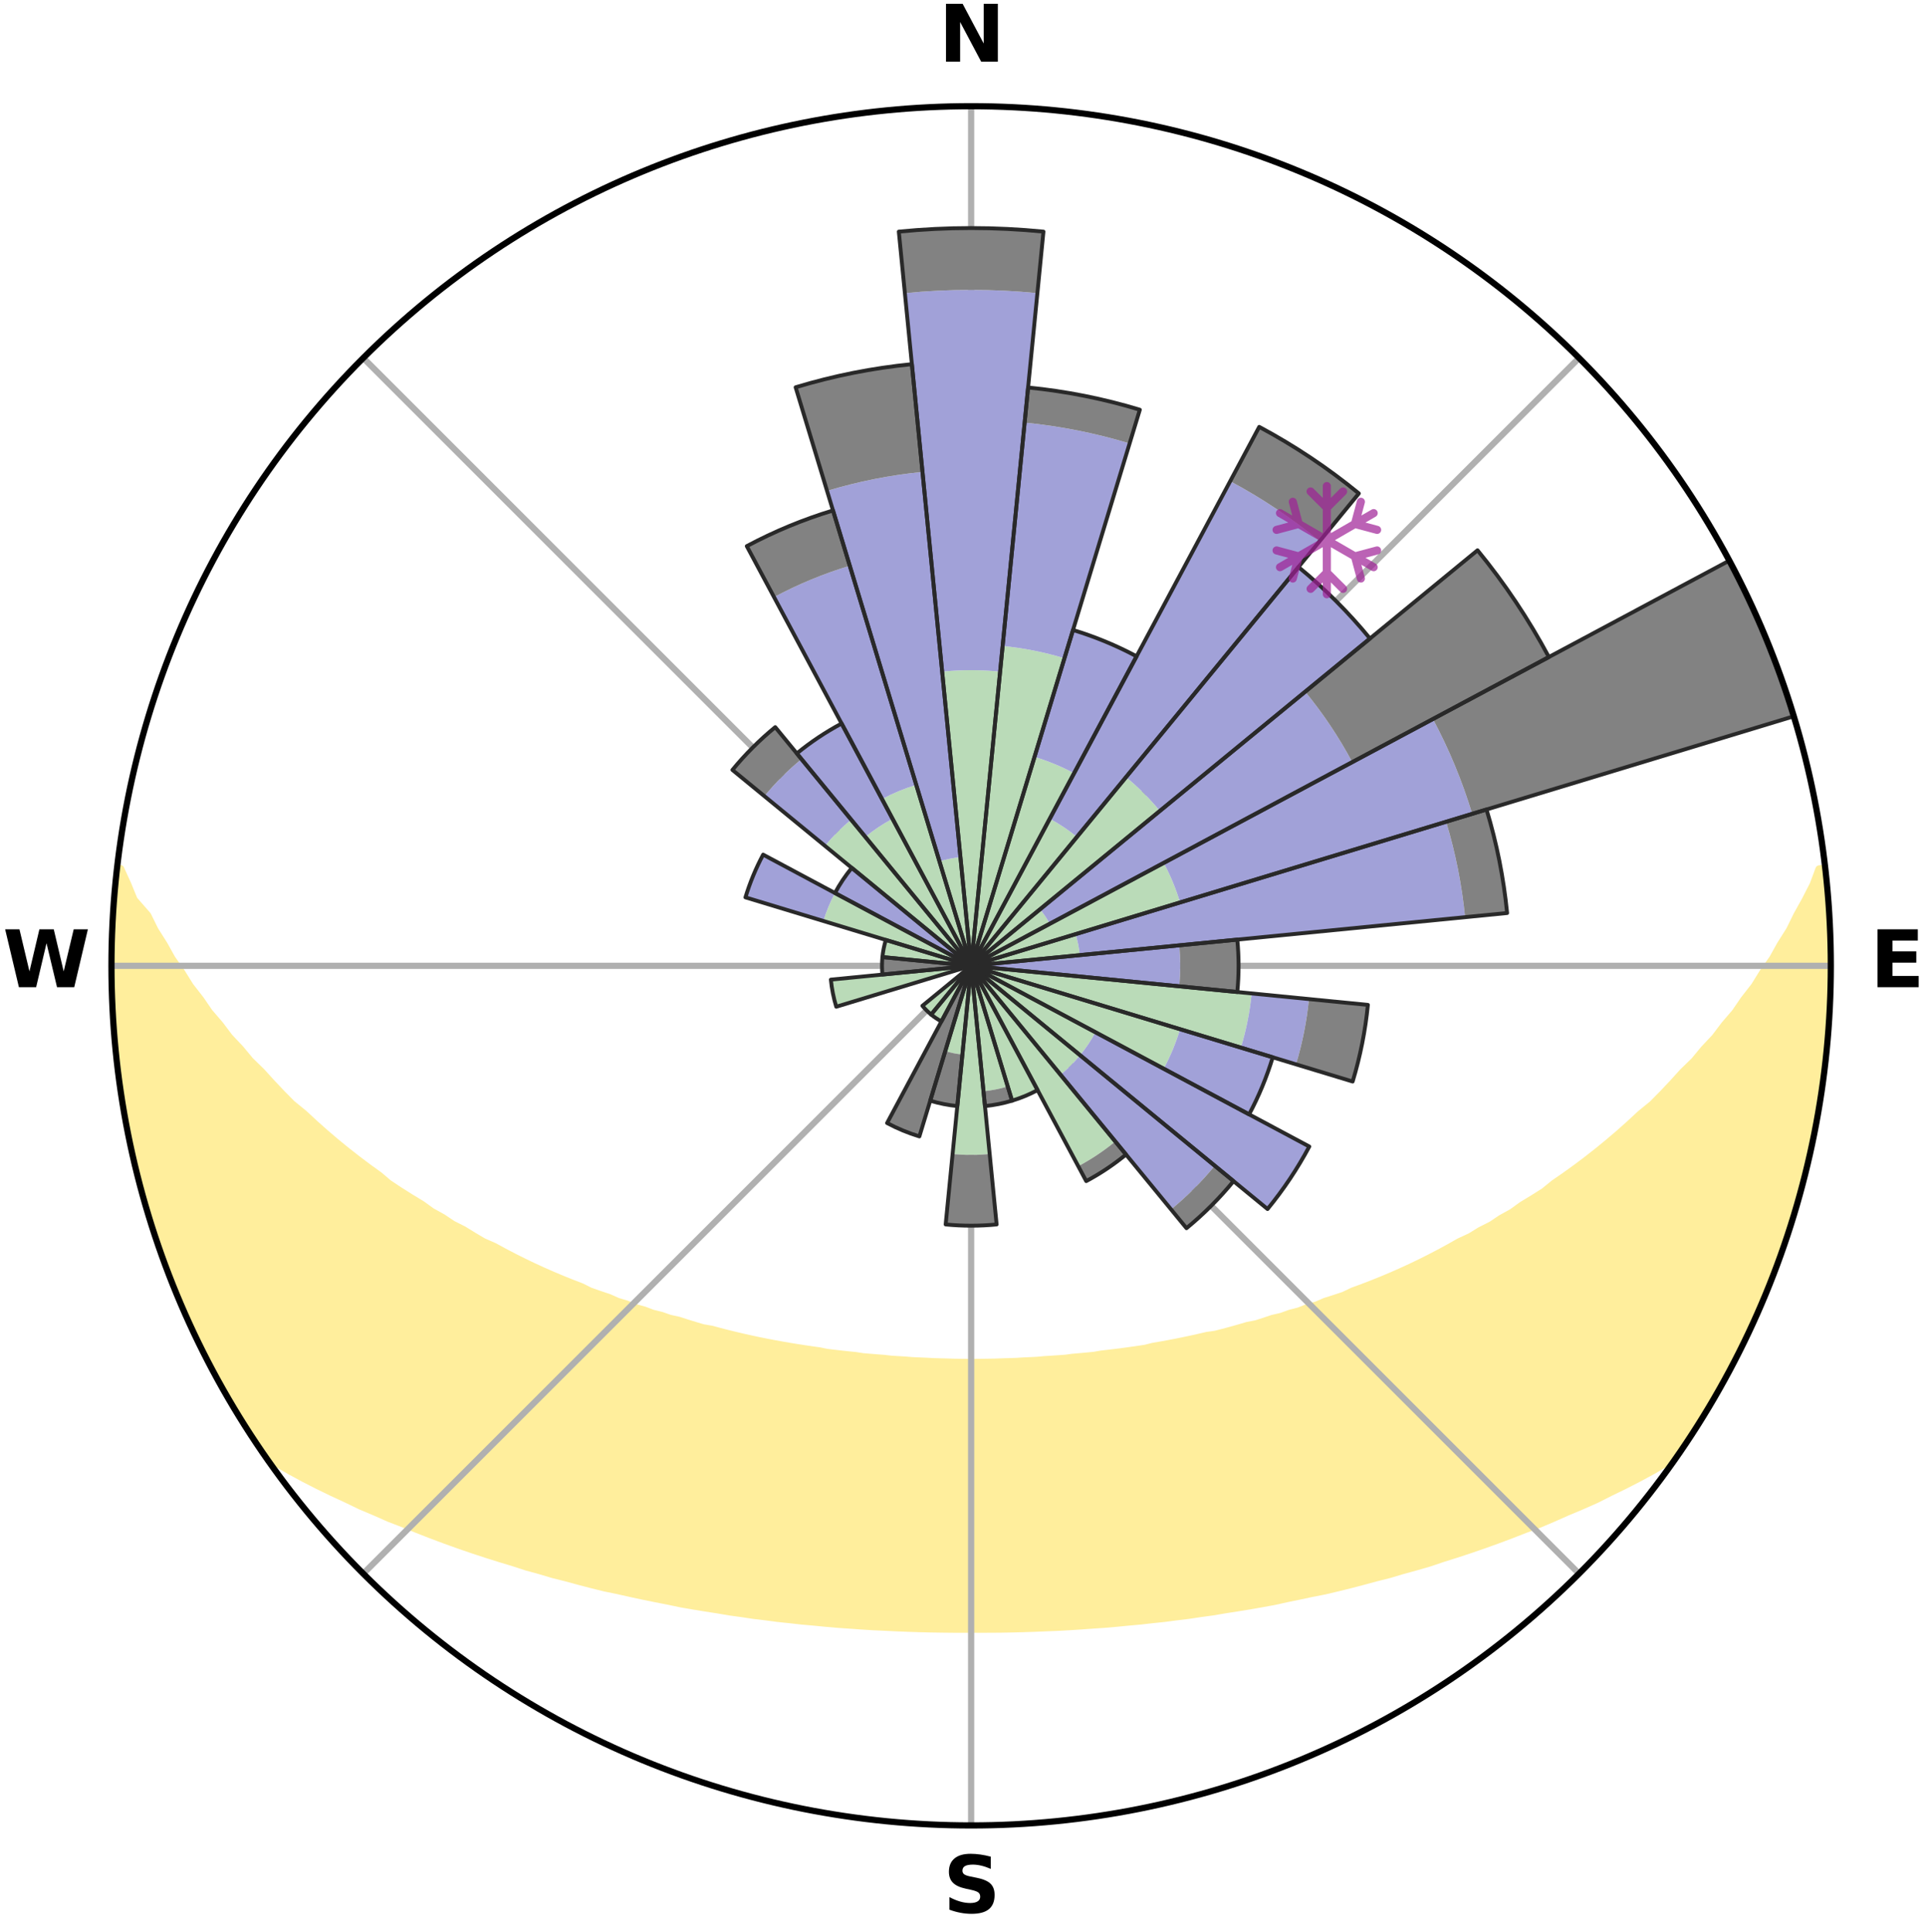<?xml version="1.0" encoding="utf-8" standalone="no"?>
<!DOCTYPE svg PUBLIC "-//W3C//DTD SVG 1.1//EN"
  "http://www.w3.org/Graphics/SVG/1.1/DTD/svg11.dtd">
<svg xmlns:xlink="http://www.w3.org/1999/xlink" width="248.41pt" height="249.158pt" viewBox="0 0 248.41 249.158" xmlns="http://www.w3.org/2000/svg" version="1.1">
 <title>Ski Rose for Ski Brule</title>
 <defs>
  <style type="text/css">*{stroke-linejoin: round; stroke-linecap: butt}</style>
 </defs>
 <g id="figure_1">
  <g id="patch_1">
   <path d="M 0 249.158 
L 248.41 249.158 
L 248.41 0 
L 0 0 
z
" style="fill: #ffffff"/>
  </g>
  <g id="axes_1">
   <g id="patch_2">
    <path d="M 236.135 124.579 
C 236.135 110.018 233.267 95.599 227.695 82.147 
C 222.122 68.695 213.955 56.471 203.659 46.175 
C 193.363 35.879 181.139 27.711 167.687 22.139 
C 154.235 16.567 139.815 13.699 125.255 13.699 
C 110.694 13.699 96.275 16.567 82.823 22.139 
C 69.371 27.711 57.147 35.879 46.851 46.175 
C 36.555 56.471 28.387 68.695 22.815 82.147 
C 17.243 95.599 14.375 110.018 14.375 124.579 
C 14.375 139.14 17.243 153.559 22.815 167.011 
C 28.387 180.463 36.555 192.687 46.851 202.983 
C 57.147 213.279 69.371 221.447 82.823 227.019 
C 96.275 232.591 110.694 235.459 125.255 235.459 
C 139.815 235.459 154.235 232.591 167.687 227.019 
C 181.139 221.447 193.363 213.279 203.659 202.983 
C 213.955 192.687 222.122 180.463 227.695 167.011 
C 233.267 153.559 236.135 139.14 236.135 124.579 
M 125.255 124.579 
C 125.255 124.579 125.255 124.579 125.255 124.579 
C 125.255 124.579 125.255 124.579 125.255 124.579 
C 125.255 124.579 125.255 124.579 125.255 124.579 
C 125.255 124.579 125.255 124.579 125.255 124.579 
C 125.255 124.579 125.255 124.579 125.255 124.579 
C 125.255 124.579 125.255 124.579 125.255 124.579 
C 125.255 124.579 125.255 124.579 125.255 124.579 
C 125.255 124.579 125.255 124.579 125.255 124.579 
C 125.255 124.579 125.255 124.579 125.255 124.579 
C 125.255 124.579 125.255 124.579 125.255 124.579 
C 125.255 124.579 125.255 124.579 125.255 124.579 
C 125.255 124.579 125.255 124.579 125.255 124.579 
C 125.255 124.579 125.255 124.579 125.255 124.579 
C 125.255 124.579 125.255 124.579 125.255 124.579 
C 125.255 124.579 125.255 124.579 125.255 124.579 
C 125.255 124.579 125.255 124.579 125.255 124.579 
z
" style="fill: #ffffff"/>
   </g>
   <g id="PolyCollection_1">
    <defs>
     <path id="m27196d80a4" d="M 235.367 -137.125 
L 234.642 -137.042 
L 233.896 -135.04 
L 232.879 -133.049 
L 231.793 -131.095 
L 230.86 -129.19 
L 229.674 -127.313 
L 228.656 -125.481 
L 227.392 -123.688 
L 226.305 -121.933 
L 224.974 -120.225 
L 223.826 -118.55 
L 222.438 -116.931 
L 221.235 -115.337 
L 219.798 -113.807 
L 218.548 -112.297 
L 217.068 -110.858 
L 215.777 -109.431 
L 214.467 -108.045 
L 213.139 -106.699 
L 211.592 -105.439 
L 210.235 -104.177 
L 208.864 -102.956 
L 207.481 -101.776 
L 206.088 -100.635 
L 204.685 -99.535 
L 203.274 -98.474 
L 201.856 -97.453 
L 200.433 -96.471 
L 199.19 -95.455 
L 197.756 -94.548 
L 196.321 -93.679 
L 195.062 -92.766 
L 193.624 -91.969 
L 192.358 -91.123 
L 190.921 -90.395 
L 189.653 -89.614 
L 188.221 -88.954 
L 186.954 -88.235 
L 185.687 -87.546 
L 184.422 -86.886 
L 183.158 -86.254 
L 181.898 -85.65 
L 180.64 -85.073 
L 179.388 -84.523 
L 178.14 -83.999 
L 176.898 -83.501 
L 175.662 -83.027 
L 174.433 -82.577 
L 173.331 -82.045 
L 172.114 -81.64 
L 170.906 -81.258 
L 169.815 -80.789 
L 168.622 -80.448 
L 167.54 -80.02 
L 166.363 -79.717 
L 165.291 -79.326 
L 164.133 -79.059 
L 163.072 -78.703 
L 162.015 -78.365 
L 160.884 -78.146 
L 159.841 -77.839 
L 158.802 -77.547 
L 157.769 -77.271 
L 156.741 -77.008 
L 155.658 -76.856 
L 154.645 -76.619 
L 153.637 -76.395 
L 152.636 -76.184 
L 151.64 -75.983 
L 150.651 -75.794 
L 149.667 -75.616 
L 148.689 -75.448 
L 147.754 -75.209 
L 146.785 -75.063 
L 145.822 -74.925 
L 144.865 -74.795 
L 143.914 -74.674 
L 142.968 -74.56 
L 142.027 -74.453 
L 141.11 -74.292 
L 140.177 -74.202 
L 139.249 -74.117 
L 138.326 -74.038 
L 137.418 -73.917 
L 136.501 -73.852 
L 135.588 -73.791 
L 134.678 -73.735 
L 133.777 -73.65 
L 132.873 -73.606 
L 131.971 -73.566 
L 131.074 -73.507 
L 130.175 -73.478 
L 129.279 -73.452 
L 128.384 -73.418 
L 127.489 -73.403 
L 126.595 -73.391 
L 125.702 -73.381 
L 124.808 -73.382 
L 123.914 -73.391 
L 123.02 -73.404 
L 122.126 -73.431 
L 121.231 -73.454 
L 120.335 -73.48 
L 119.439 -73.532 
L 118.539 -73.569 
L 117.637 -73.609 
L 116.738 -73.687 
L 115.832 -73.739 
L 114.923 -73.795 
L 114.019 -73.9 
L 113.104 -73.969 
L 112.185 -74.043 
L 111.262 -74.122 
L 110.351 -74.264 
L 109.42 -74.359 
L 108.485 -74.459 
L 107.544 -74.567 
L 106.599 -74.681 
L 105.676 -74.874 
L 104.721 -75.007 
L 103.762 -75.148 
L 102.796 -75.297 
L 101.824 -75.456 
L 100.847 -75.625 
L 99.864 -75.803 
L 98.875 -75.993 
L 97.879 -76.193 
L 96.878 -76.405 
L 95.871 -76.63 
L 94.859 -76.867 
L 93.84 -77.117 
L 92.816 -77.381 
L 91.787 -77.659 
L 90.677 -77.85 
L 89.634 -78.157 
L 88.586 -78.48 
L 87.534 -78.82 
L 86.388 -79.071 
L 85.323 -79.444 
L 84.158 -79.73 
L 83.083 -80.139 
L 81.901 -80.462 
L 80.816 -80.909 
L 79.618 -81.271 
L 78.526 -81.76 
L 77.314 -82.164 
L 76.094 -82.591 
L 74.992 -83.146 
L 73.761 -83.619 
L 72.523 -84.117 
L 71.28 -84.64 
L 70.031 -85.189 
L 68.779 -85.764 
L 67.522 -86.367 
L 66.263 -86.997 
L 65.002 -87.656 
L 63.74 -88.344 
L 62.316 -88.97 
L 61.05 -89.719 
L 59.786 -90.498 
L 58.353 -91.223 
L 57.091 -92.067 
L 55.658 -92.862 
L 54.402 -93.771 
L 52.971 -94.638 
L 51.542 -95.543 
L 50.116 -96.486 
L 48.883 -97.534 
L 47.469 -98.552 
L 46.062 -99.61 
L 44.663 -100.707 
L 43.273 -101.844 
L 41.894 -103.02 
L 40.527 -104.238 
L 39.173 -105.495 
L 37.63 -106.752 
L 36.305 -108.093 
L 34.999 -109.475 
L 33.71 -110.898 
L 32.234 -112.333 
L 30.986 -113.839 
L 29.552 -115.364 
L 28.352 -116.953 
L 26.967 -118.568 
L 25.821 -120.238 
L 24.493 -121.941 
L 23.407 -123.69 
L 22.144 -125.479 
L 21.128 -127.306 
L 19.943 -129.177 
L 19.008 -131.077 
L 17.258 -133.079 
L 16.448 -135.056 
L 15.529 -137.081 
L 15.17 -137.122 
L 15.17 -137.122 
L 14.91 -135.204 
L 14.743 -133.277 
L 14.668 -131.343 
L 14.506 -129.414 
L 14.497 -127.479 
L 14.402 -125.546 
L 14.395 -123.612 
L 14.546 -121.68 
L 14.486 -119.743 
L 14.636 -117.813 
L 14.818 -115.887 
L 14.919 -113.955 
L 15.162 -112.036 
L 15.329 -110.107 
L 15.634 -108.196 
L 15.896 -106.279 
L 16.258 -104.378 
L 16.726 -102.499 
L 17.052 -100.591 
L 17.507 -98.711 
L 17.913 -96.819 
L 18.426 -94.953 
L 18.969 -93.096 
L 19.541 -91.248 
L 20.144 -89.41 
L 20.777 -87.582 
L 21.441 -85.765 
L 22.135 -83.959 
L 22.86 -82.166 
L 23.617 -80.386 
L 24.406 -78.62 
L 25.227 -76.868 
L 26.082 -75.133 
L 26.907 -73.382 
L 27.834 -71.684 
L 28.779 -69.996 
L 29.749 -68.322 
L 30.717 -66.646 
L 31.764 -65.019 
L 32.822 -63.399 
L 33.89 -61.786 
L 35.504 -60.56 
L 37.315 -59.507 
L 39.15 -58.509 
L 41.001 -57.561 
L 42.86 -56.658 
L 44.722 -55.797 
L 46.525 -54.925 
L 48.386 -54.141 
L 50.186 -53.342 
L 52.039 -52.63 
L 53.832 -51.898 
L 55.62 -51.199 
L 57.402 -50.531 
L 59.178 -49.893 
L 60.948 -49.285 
L 62.709 -48.705 
L 64.462 -48.152 
L 66.207 -47.627 
L 67.904 -47.074 
L 69.632 -46.599 
L 71.316 -46.098 
L 73.026 -45.67 
L 74.694 -45.215 
L 76.356 -44.783 
L 78.009 -44.372 
L 79.682 -44.029 
L 81.32 -43.661 
L 82.949 -43.31 
L 84.571 -42.98 
L 86.184 -42.666 
L 87.772 -42.33 
L 89.372 -42.053 
L 90.963 -41.791 
L 92.547 -41.547 
L 94.111 -41.28 
L 95.681 -41.064 
L 97.233 -40.83 
L 98.791 -40.645 
L 100.332 -40.441 
L 101.877 -40.28 
L 103.408 -40.105 
L 104.942 -39.971 
L 106.465 -39.822 
L 107.984 -39.688 
L 109.502 -39.585 
L 111.013 -39.476 
L 112.522 -39.379 
L 114.029 -39.31 
L 115.531 -39.236 
L 117.031 -39.175 
L 118.529 -39.125 
L 120.026 -39.087 
L 121.521 -39.064 
L 123.015 -39.048 
L 124.508 -39.043 
L 126.001 -39.044 
L 127.495 -39.05 
L 128.989 -39.059 
L 130.484 -39.086 
L 131.98 -39.124 
L 133.478 -39.174 
L 134.979 -39.236 
L 136.483 -39.297 
L 137.988 -39.381 
L 139.496 -39.478 
L 141.007 -39.588 
L 142.526 -39.688 
L 144.045 -39.822 
L 145.568 -39.971 
L 147.101 -40.108 
L 148.632 -40.283 
L 150.177 -40.442 
L 151.719 -40.646 
L 153.276 -40.834 
L 154.828 -41.068 
L 156.399 -41.281 
L 157.962 -41.547 
L 159.545 -41.795 
L 161.138 -42.054 
L 162.736 -42.333 
L 164.344 -42.626 
L 165.938 -42.981 
L 167.559 -43.314 
L 169.189 -43.662 
L 170.852 -43.986 
L 172.498 -44.376 
L 174.153 -44.785 
L 175.813 -45.219 
L 177.482 -45.672 
L 179.192 -46.1 
L 180.875 -46.603 
L 182.602 -47.078 
L 184.34 -47.578 
L 186.046 -48.155 
L 187.799 -48.707 
L 189.56 -49.287 
L 191.329 -49.896 
L 193.105 -50.533 
L 194.888 -51.201 
L 196.676 -51.901 
L 198.521 -52.581 
L 200.319 -53.346 
L 202.12 -54.145 
L 203.982 -54.927 
L 205.844 -55.75 
L 207.646 -56.661 
L 209.506 -57.563 
L 211.355 -58.512 
L 213.192 -59.509 
L 215.001 -60.563 
L 216.627 -61.781 
L 217.713 -63.382 
L 218.755 -65.013 
L 219.763 -66.665 
L 220.787 -68.306 
L 221.733 -69.994 
L 222.599 -71.725 
L 223.528 -73.421 
L 224.403 -75.146 
L 225.211 -76.902 
L 226.126 -78.609 
L 226.843 -80.407 
L 227.661 -82.161 
L 228.373 -83.96 
L 229.088 -85.757 
L 229.757 -87.573 
L 230.38 -89.405 
L 230.955 -91.252 
L 231.545 -93.094 
L 232.023 -94.969 
L 232.576 -96.824 
L 232.971 -98.719 
L 233.494 -100.583 
L 233.802 -102.495 
L 234.241 -104.38 
L 234.609 -106.279 
L 234.794 -108.208 
L 235.115 -110.116 
L 235.397 -112.03 
L 235.62 -113.952 
L 235.665 -115.89 
L 235.816 -117.817 
L 235.948 -119.746 
L 236.043 -121.678 
L 236.09 -123.612 
L 236.115 -125.547 
L 236.093 -127.481 
L 235.881 -129.409 
L 235.804 -131.341 
L 235.682 -133.27 
L 235.541 -135.198 
L 235.367 -137.125 
z
" style="stroke: #ffee9c"/>
    </defs>
    <g clip-path="url(#pe4f3ecfa34)">
     <use xlink:href="#m27196d80a4" x="0" y="249.158" style="fill: #ffee9c; stroke: #ffee9c"/>
    </g>
   </g>
   <g id="matplotlib.axis_1">
    <g id="xtick_1">
     <g id="line2d_1">
      <path d="M 125.255 124.579 
L 125.255 13.699 
" clip-path="url(#pe4f3ecfa34)" style="fill: none; stroke: #b0b0b0; stroke-width: 0.8; stroke-linecap: square"/>
     </g>
     <g id="text_1">
      <!-- N -->
      <g transform="translate(121.07 7.958) scale(0.1 -0.1)">
       <defs>
        <path id="DejaVuSans-Bold-4e" d="M 588 4666 
L 1931 4666 
L 3628 1466 
L 3628 4666 
L 4769 4666 
L 4769 0 
L 3425 0 
L 1728 3200 
L 1728 0 
L 588 0 
L 588 4666 
z
" transform="scale(0.016)"/>
       </defs>
       <use xlink:href="#DejaVuSans-Bold-4e"/>
      </g>
     </g>
    </g>
    <g id="xtick_2">
     <g id="line2d_2">
      <path d="M 125.255 124.579 
L 203.659 46.175 
" clip-path="url(#pe4f3ecfa34)" style="fill: none; stroke: #b0b0b0; stroke-width: 0.8; stroke-linecap: square"/>
     </g>
    </g>
    <g id="xtick_3">
     <g id="line2d_3">
      <path d="M 125.255 124.579 
L 236.135 124.579 
" clip-path="url(#pe4f3ecfa34)" style="fill: none; stroke: #b0b0b0; stroke-width: 0.8; stroke-linecap: square"/>
     </g>
     <g id="text_2">
      <!-- E -->
      <g transform="translate(241.219 127.338) scale(0.1 -0.1)">
       <defs>
        <path id="DejaVuSans-Bold-45" d="M 588 4666 
L 3834 4666 
L 3834 3756 
L 1791 3756 
L 1791 2888 
L 3713 2888 
L 3713 1978 
L 1791 1978 
L 1791 909 
L 3903 909 
L 3903 0 
L 588 0 
L 588 4666 
z
" transform="scale(0.016)"/>
       </defs>
       <use xlink:href="#DejaVuSans-Bold-45"/>
      </g>
     </g>
    </g>
    <g id="xtick_4">
     <g id="line2d_4">
      <path d="M 125.255 124.579 
L 203.659 202.983 
" clip-path="url(#pe4f3ecfa34)" style="fill: none; stroke: #b0b0b0; stroke-width: 0.8; stroke-linecap: square"/>
     </g>
    </g>
    <g id="xtick_5">
     <g id="line2d_5">
      <path d="M 125.255 124.579 
L 125.255 235.459 
" clip-path="url(#pe4f3ecfa34)" style="fill: none; stroke: #b0b0b0; stroke-width: 0.8; stroke-linecap: square"/>
     </g>
     <g id="text_3">
      <!-- S -->
      <g transform="translate(121.654 246.718) scale(0.1 -0.1)">
       <defs>
        <path id="DejaVuSans-Bold-53" d="M 3834 4519 
L 3834 3531 
Q 3450 3703 3084 3790 
Q 2719 3878 2394 3878 
Q 1963 3878 1756 3759 
Q 1550 3641 1550 3391 
Q 1550 3203 1689 3098 
Q 1828 2994 2194 2919 
L 2706 2816 
Q 3484 2659 3812 2340 
Q 4141 2022 4141 1434 
Q 4141 663 3683 286 
Q 3225 -91 2284 -91 
Q 1841 -91 1394 -6 
Q 947 78 500 244 
L 500 1259 
Q 947 1022 1364 901 
Q 1781 781 2169 781 
Q 2563 781 2772 912 
Q 2981 1044 2981 1288 
Q 2981 1506 2839 1625 
Q 2697 1744 2272 1838 
L 1806 1941 
Q 1106 2091 782 2419 
Q 459 2747 459 3303 
Q 459 4000 909 4375 
Q 1359 4750 2203 4750 
Q 2588 4750 2994 4692 
Q 3400 4634 3834 4519 
z
" transform="scale(0.016)"/>
       </defs>
       <use xlink:href="#DejaVuSans-Bold-53"/>
      </g>
     </g>
    </g>
    <g id="xtick_6">
     <g id="line2d_6">
      <path d="M 125.255 124.579 
L 46.851 202.983 
" clip-path="url(#pe4f3ecfa34)" style="fill: none; stroke: #b0b0b0; stroke-width: 0.8; stroke-linecap: square"/>
     </g>
    </g>
    <g id="xtick_7">
     <g id="line2d_7">
      <path d="M 125.255 124.579 
L 14.375 124.579 
" clip-path="url(#pe4f3ecfa34)" style="fill: none; stroke: #b0b0b0; stroke-width: 0.8; stroke-linecap: square"/>
     </g>
     <g id="text_4">
      <!-- W -->
      <g transform="translate(0.36 127.338) scale(0.1 -0.1)">
       <defs>
        <path id="DejaVuSans-Bold-57" d="M 191 4666 
L 1344 4666 
L 2150 1275 
L 2950 4666 
L 4109 4666 
L 4909 1275 
L 5716 4666 
L 6859 4666 
L 5759 0 
L 4372 0 
L 3525 3547 
L 2688 0 
L 1300 0 
L 191 4666 
z
" transform="scale(0.016)"/>
       </defs>
       <use xlink:href="#DejaVuSans-Bold-57"/>
      </g>
     </g>
    </g>
    <g id="xtick_8">
     <g id="line2d_8">
      <path d="M 125.255 124.579 
L 46.851 46.175 
" clip-path="url(#pe4f3ecfa34)" style="fill: none; stroke: #b0b0b0; stroke-width: 0.8; stroke-linecap: square"/>
     </g>
    </g>
   </g>
   <g id="matplotlib.axis_2"/>
   <g id="patch_3">
    <path d="M 125.255 124.579 
C 125.255 124.579 125.255 124.579 125.255 124.579 
C 125.255 124.579 125.255 124.579 125.255 124.579 
L 125.255 124.579 
C 125.255 124.579 125.255 124.579 125.255 124.579 
C 125.255 124.579 125.255 124.579 125.255 124.579 
z
" clip-path="url(#pe4f3ecfa34)" style="fill: #d9d9d9"/>
   </g>
   <g id="patch_4">
    <path d="M 125.255 124.579 
C 125.255 124.579 125.255 124.579 125.255 124.579 
C 125.255 124.579 125.255 124.579 125.255 124.579 
L 125.255 124.579 
C 125.255 124.579 125.255 124.579 125.255 124.579 
C 125.255 124.579 125.255 124.579 125.255 124.579 
z
" clip-path="url(#pe4f3ecfa34)" style="fill: #d9d9d9"/>
   </g>
   <g id="patch_5">
    <path d="M 125.255 124.579 
C 125.255 124.579 125.255 124.579 125.255 124.579 
C 125.255 124.579 125.255 124.579 125.255 124.579 
L 125.255 124.579 
C 125.255 124.579 125.255 124.579 125.255 124.579 
C 125.255 124.579 125.255 124.579 125.255 124.579 
z
" clip-path="url(#pe4f3ecfa34)" style="fill: #d9d9d9"/>
   </g>
   <g id="patch_6">
    <path d="M 125.255 124.579 
C 125.255 124.579 125.255 124.579 125.255 124.579 
C 125.255 124.579 125.255 124.579 125.255 124.579 
L 125.255 124.579 
C 125.255 124.579 125.255 124.579 125.255 124.579 
C 125.255 124.579 125.255 124.579 125.255 124.579 
z
" clip-path="url(#pe4f3ecfa34)" style="fill: #d9d9d9"/>
   </g>
   <g id="patch_7">
    <path d="M 125.255 124.579 
C 125.255 124.579 125.255 124.579 125.255 124.579 
C 125.255 124.579 125.255 124.579 125.255 124.579 
L 125.255 124.579 
C 125.255 124.579 125.255 124.579 125.255 124.579 
C 125.255 124.579 125.255 124.579 125.255 124.579 
z
" clip-path="url(#pe4f3ecfa34)" style="fill: #d9d9d9"/>
   </g>
   <g id="patch_8">
    <path d="M 125.255 124.579 
C 125.255 124.579 125.255 124.579 125.255 124.579 
C 125.255 124.579 125.255 124.579 125.255 124.579 
L 125.255 124.579 
C 125.255 124.579 125.255 124.579 125.255 124.579 
C 125.255 124.579 125.255 124.579 125.255 124.579 
z
" clip-path="url(#pe4f3ecfa34)" style="fill: #d9d9d9"/>
   </g>
   <g id="patch_9">
    <path d="M 125.255 124.579 
C 125.255 124.579 125.255 124.579 125.255 124.579 
C 125.255 124.579 125.255 124.579 125.255 124.579 
L 125.255 124.579 
C 125.255 124.579 125.255 124.579 125.255 124.579 
C 125.255 124.579 125.255 124.579 125.255 124.579 
z
" clip-path="url(#pe4f3ecfa34)" style="fill: #d9d9d9"/>
   </g>
   <g id="patch_10">
    <path d="M 125.255 124.579 
C 125.255 124.579 125.255 124.579 125.255 124.579 
C 125.255 124.579 125.255 124.579 125.255 124.579 
L 125.255 124.579 
C 125.255 124.579 125.255 124.579 125.255 124.579 
C 125.255 124.579 125.255 124.579 125.255 124.579 
z
" clip-path="url(#pe4f3ecfa34)" style="fill: #d9d9d9"/>
   </g>
   <g id="patch_11">
    <path d="M 125.255 124.579 
C 125.255 124.579 125.255 124.579 125.255 124.579 
C 125.255 124.579 125.255 124.579 125.255 124.579 
L 125.255 124.579 
C 125.255 124.579 125.255 124.579 125.255 124.579 
C 125.255 124.579 125.255 124.579 125.255 124.579 
z
" clip-path="url(#pe4f3ecfa34)" style="fill: #d9d9d9"/>
   </g>
   <g id="patch_12">
    <path d="M 125.255 124.579 
C 125.255 124.579 125.255 124.579 125.255 124.579 
C 125.255 124.579 125.255 124.579 125.255 124.579 
L 125.255 124.579 
C 125.255 124.579 125.255 124.579 125.255 124.579 
C 125.255 124.579 125.255 124.579 125.255 124.579 
z
" clip-path="url(#pe4f3ecfa34)" style="fill: #d9d9d9"/>
   </g>
   <g id="patch_13">
    <path d="M 125.255 124.579 
C 125.255 124.579 125.255 124.579 125.255 124.579 
C 125.255 124.579 125.255 124.579 125.255 124.579 
L 125.255 124.579 
C 125.255 124.579 125.255 124.579 125.255 124.579 
C 125.255 124.579 125.255 124.579 125.255 124.579 
z
" clip-path="url(#pe4f3ecfa34)" style="fill: #d9d9d9"/>
   </g>
   <g id="patch_14">
    <path d="M 125.255 124.579 
C 125.255 124.579 125.255 124.579 125.255 124.579 
C 125.255 124.579 125.255 124.579 125.255 124.579 
L 125.255 124.579 
C 125.255 124.579 125.255 124.579 125.255 124.579 
C 125.255 124.579 125.255 124.579 125.255 124.579 
z
" clip-path="url(#pe4f3ecfa34)" style="fill: #d9d9d9"/>
   </g>
   <g id="patch_15">
    <path d="M 125.255 124.579 
C 125.255 124.579 125.255 124.579 125.255 124.579 
C 125.255 124.579 125.255 124.579 125.255 124.579 
L 125.255 124.579 
C 125.255 124.579 125.255 124.579 125.255 124.579 
C 125.255 124.579 125.255 124.579 125.255 124.579 
z
" clip-path="url(#pe4f3ecfa34)" style="fill: #d9d9d9"/>
   </g>
   <g id="patch_16">
    <path d="M 125.255 124.579 
C 125.255 124.579 125.255 124.579 125.255 124.579 
C 125.255 124.579 125.255 124.579 125.255 124.579 
L 125.255 124.579 
C 125.255 124.579 125.255 124.579 125.255 124.579 
C 125.255 124.579 125.255 124.579 125.255 124.579 
z
" clip-path="url(#pe4f3ecfa34)" style="fill: #d9d9d9"/>
   </g>
   <g id="patch_17">
    <path d="M 125.255 124.579 
C 125.255 124.579 125.255 124.579 125.255 124.579 
C 125.255 124.579 125.255 124.579 125.255 124.579 
L 125.255 124.579 
C 125.255 124.579 125.255 124.579 125.255 124.579 
C 125.255 124.579 125.255 124.579 125.255 124.579 
z
" clip-path="url(#pe4f3ecfa34)" style="fill: #d9d9d9"/>
   </g>
   <g id="patch_18">
    <path d="M 125.255 124.579 
C 125.255 124.579 125.255 124.579 125.255 124.579 
C 125.255 124.579 125.255 124.579 125.255 124.579 
L 125.255 124.579 
C 125.255 124.579 125.255 124.579 125.255 124.579 
C 125.255 124.579 125.255 124.579 125.255 124.579 
z
" clip-path="url(#pe4f3ecfa34)" style="fill: #d9d9d9"/>
   </g>
   <g id="patch_19">
    <path d="M 125.255 124.579 
C 125.255 124.579 125.255 124.579 125.255 124.579 
C 125.255 124.579 125.255 124.579 125.255 124.579 
L 125.255 124.579 
C 125.255 124.579 125.255 124.579 125.255 124.579 
C 125.255 124.579 125.255 124.579 125.255 124.579 
z
" clip-path="url(#pe4f3ecfa34)" style="fill: #d9d9d9"/>
   </g>
   <g id="patch_20">
    <path d="M 125.255 124.579 
C 125.255 124.579 125.255 124.579 125.255 124.579 
C 125.255 124.579 125.255 124.579 125.255 124.579 
L 125.255 124.579 
C 125.255 124.579 125.255 124.579 125.255 124.579 
C 125.255 124.579 125.255 124.579 125.255 124.579 
z
" clip-path="url(#pe4f3ecfa34)" style="fill: #d9d9d9"/>
   </g>
   <g id="patch_21">
    <path d="M 125.255 124.579 
C 125.255 124.579 125.255 124.579 125.255 124.579 
C 125.255 124.579 125.255 124.579 125.255 124.579 
L 125.255 124.579 
C 125.255 124.579 125.255 124.579 125.255 124.579 
C 125.255 124.579 125.255 124.579 125.255 124.579 
z
" clip-path="url(#pe4f3ecfa34)" style="fill: #d9d9d9"/>
   </g>
   <g id="patch_22">
    <path d="M 125.255 124.579 
C 125.255 124.579 125.255 124.579 125.255 124.579 
C 125.255 124.579 125.255 124.579 125.255 124.579 
L 125.255 124.579 
C 125.255 124.579 125.255 124.579 125.255 124.579 
C 125.255 124.579 125.255 124.579 125.255 124.579 
z
" clip-path="url(#pe4f3ecfa34)" style="fill: #d9d9d9"/>
   </g>
   <g id="patch_23">
    <path d="M 125.255 124.579 
C 125.255 124.579 125.255 124.579 125.255 124.579 
C 125.255 124.579 125.255 124.579 125.255 124.579 
L 125.255 124.579 
C 125.255 124.579 125.255 124.579 125.255 124.579 
C 125.255 124.579 125.255 124.579 125.255 124.579 
z
" clip-path="url(#pe4f3ecfa34)" style="fill: #d9d9d9"/>
   </g>
   <g id="patch_24">
    <path d="M 125.255 124.579 
C 125.255 124.579 125.255 124.579 125.255 124.579 
C 125.255 124.579 125.255 124.579 125.255 124.579 
L 125.255 124.579 
C 125.255 124.579 125.255 124.579 125.255 124.579 
C 125.255 124.579 125.255 124.579 125.255 124.579 
z
" clip-path="url(#pe4f3ecfa34)" style="fill: #d9d9d9"/>
   </g>
   <g id="patch_25">
    <path d="M 125.255 124.579 
C 125.255 124.579 125.255 124.579 125.255 124.579 
C 125.255 124.579 125.255 124.579 125.255 124.579 
L 125.255 124.579 
C 125.255 124.579 125.255 124.579 125.255 124.579 
C 125.255 124.579 125.255 124.579 125.255 124.579 
z
" clip-path="url(#pe4f3ecfa34)" style="fill: #d9d9d9"/>
   </g>
   <g id="patch_26">
    <path d="M 125.255 124.579 
C 125.255 124.579 125.255 124.579 125.255 124.579 
C 125.255 124.579 125.255 124.579 125.255 124.579 
L 125.255 124.579 
C 125.255 124.579 125.255 124.579 125.255 124.579 
C 125.255 124.579 125.255 124.579 125.255 124.579 
z
" clip-path="url(#pe4f3ecfa34)" style="fill: #d9d9d9"/>
   </g>
   <g id="patch_27">
    <path d="M 125.255 124.579 
C 125.255 124.579 125.255 124.579 125.255 124.579 
C 125.255 124.579 125.255 124.579 125.255 124.579 
L 125.255 124.579 
C 125.255 124.579 125.255 124.579 125.255 124.579 
C 125.255 124.579 125.255 124.579 125.255 124.579 
z
" clip-path="url(#pe4f3ecfa34)" style="fill: #d9d9d9"/>
   </g>
   <g id="patch_28">
    <path d="M 125.255 124.579 
C 125.255 124.579 125.255 124.579 125.255 124.579 
C 125.255 124.579 125.255 124.579 125.255 124.579 
L 125.255 124.579 
C 125.255 124.579 125.255 124.579 125.255 124.579 
C 125.255 124.579 125.255 124.579 125.255 124.579 
z
" clip-path="url(#pe4f3ecfa34)" style="fill: #d9d9d9"/>
   </g>
   <g id="patch_29">
    <path d="M 125.255 124.579 
C 125.255 124.579 125.255 124.579 125.255 124.579 
C 125.255 124.579 125.255 124.579 125.255 124.579 
L 125.255 124.579 
C 125.255 124.579 125.255 124.579 125.255 124.579 
C 125.255 124.579 125.255 124.579 125.255 124.579 
z
" clip-path="url(#pe4f3ecfa34)" style="fill: #d9d9d9"/>
   </g>
   <g id="patch_30">
    <path d="M 125.255 124.579 
C 125.255 124.579 125.255 124.579 125.255 124.579 
C 125.255 124.579 125.255 124.579 125.255 124.579 
L 125.255 124.579 
C 125.255 124.579 125.255 124.579 125.255 124.579 
C 125.255 124.579 125.255 124.579 125.255 124.579 
z
" clip-path="url(#pe4f3ecfa34)" style="fill: #d9d9d9"/>
   </g>
   <g id="patch_31">
    <path d="M 125.255 124.579 
C 125.255 124.579 125.255 124.579 125.255 124.579 
C 125.255 124.579 125.255 124.579 125.255 124.579 
L 125.255 124.579 
C 125.255 124.579 125.255 124.579 125.255 124.579 
C 125.255 124.579 125.255 124.579 125.255 124.579 
z
" clip-path="url(#pe4f3ecfa34)" style="fill: #d9d9d9"/>
   </g>
   <g id="patch_32">
    <path d="M 125.255 124.579 
C 125.255 124.579 125.255 124.579 125.255 124.579 
C 125.255 124.579 125.255 124.579 125.255 124.579 
L 125.255 124.579 
C 125.255 124.579 125.255 124.579 125.255 124.579 
C 125.255 124.579 125.255 124.579 125.255 124.579 
z
" clip-path="url(#pe4f3ecfa34)" style="fill: #d9d9d9"/>
   </g>
   <g id="patch_33">
    <path d="M 125.255 124.579 
C 125.255 124.579 125.255 124.579 125.255 124.579 
C 125.255 124.579 125.255 124.579 125.255 124.579 
L 125.255 124.579 
C 125.255 124.579 125.255 124.579 125.255 124.579 
C 125.255 124.579 125.255 124.579 125.255 124.579 
z
" clip-path="url(#pe4f3ecfa34)" style="fill: #d9d9d9"/>
   </g>
   <g id="patch_34">
    <path d="M 125.255 124.579 
C 125.255 124.579 125.255 124.579 125.255 124.579 
C 125.255 124.579 125.255 124.579 125.255 124.579 
L 125.255 124.579 
C 125.255 124.579 125.255 124.579 125.255 124.579 
C 125.255 124.579 125.255 124.579 125.255 124.579 
z
" clip-path="url(#pe4f3ecfa34)" style="fill: #d9d9d9"/>
   </g>
   <g id="patch_35">
    <path d="M 125.255 124.579 
C 125.255 124.579 125.255 124.579 125.255 124.579 
C 125.255 124.579 125.255 124.579 125.255 124.579 
L 128.993 86.629 
C 127.75 86.507 126.503 86.445 125.255 86.445 
C 124.007 86.445 122.759 86.507 121.517 86.629 
z
" clip-path="url(#pe4f3ecfa34)" style="fill: #badbb8"/>
   </g>
   <g id="patch_36">
    <path d="M 125.255 124.579 
C 125.255 124.579 125.255 124.579 125.255 124.579 
C 125.255 124.579 125.255 124.579 125.255 124.579 
L 137.289 84.909 
C 135.99 84.515 134.673 84.185 133.342 83.92 
C 132.012 83.655 130.669 83.456 129.318 83.323 
z
" clip-path="url(#pe4f3ecfa34)" style="fill: #badbb8"/>
   </g>
   <g id="patch_37">
    <path d="M 125.255 124.579 
C 125.255 124.579 125.255 124.579 125.255 124.579 
C 125.255 124.579 125.255 124.579 125.255 124.579 
L 138.531 99.741 
C 137.718 99.306 136.884 98.912 136.033 98.559 
C 135.181 98.207 134.312 97.896 133.43 97.628 
z
" clip-path="url(#pe4f3ecfa34)" style="fill: #badbb8"/>
   </g>
   <g id="patch_38">
    <path d="M 125.255 124.579 
C 125.255 124.579 125.255 124.579 125.255 124.579 
C 125.255 124.579 125.255 124.579 125.255 124.579 
L 138.901 107.951 
C 138.357 107.505 137.791 107.085 137.205 106.694 
C 136.62 106.303 136.016 105.941 135.395 105.609 
z
" clip-path="url(#pe4f3ecfa34)" style="fill: #badbb8"/>
   </g>
   <g id="patch_39">
    <path d="M 125.255 124.579 
C 125.255 124.579 125.255 124.579 125.255 124.579 
C 125.255 124.579 125.255 124.579 125.255 124.579 
L 149.595 104.603 
C 148.941 103.807 148.249 103.043 147.52 102.314 
C 146.791 101.585 146.027 100.892 145.23 100.239 
z
" clip-path="url(#pe4f3ecfa34)" style="fill: #badbb8"/>
   </g>
   <g id="patch_40">
    <path d="M 125.255 124.579 
C 125.255 124.579 125.255 124.579 125.255 124.579 
C 125.255 124.579 125.255 124.579 125.255 124.579 
L 135.395 119.159 
C 135.218 118.827 135.024 118.504 134.815 118.191 
C 134.606 117.878 134.381 117.576 134.143 117.285 
z
" clip-path="url(#pe4f3ecfa34)" style="fill: #badbb8"/>
   </g>
   <g id="patch_41">
    <path d="M 125.255 124.579 
C 125.255 124.579 125.255 124.579 125.255 124.579 
C 125.255 124.579 125.255 124.579 125.255 124.579 
L 152.206 116.404 
C 151.938 115.521 151.627 114.653 151.275 113.801 
C 150.922 112.95 150.527 112.116 150.093 111.303 
z
" clip-path="url(#pe4f3ecfa34)" style="fill: #badbb8"/>
   </g>
   <g id="patch_42">
    <path d="M 125.255 124.579 
C 125.255 124.579 125.255 124.579 125.255 124.579 
C 125.255 124.579 125.255 124.579 125.255 124.579 
L 139.269 123.199 
C 139.224 122.74 139.156 122.284 139.066 121.832 
C 138.976 121.38 138.864 120.932 138.73 120.491 
z
" clip-path="url(#pe4f3ecfa34)" style="fill: #badbb8"/>
   </g>
   <g id="patch_43">
    <path d="M 125.255 124.579 
C 125.255 124.579 125.255 124.579 125.255 124.579 
C 125.255 124.579 125.255 124.579 125.255 124.579 
L 125.255 124.579 
C 125.255 124.579 125.255 124.579 125.255 124.579 
C 125.255 124.579 125.255 124.579 125.255 124.579 
z
" clip-path="url(#pe4f3ecfa34)" style="fill: #badbb8"/>
   </g>
   <g id="patch_44">
    <path d="M 125.255 124.579 
C 125.255 124.579 125.255 124.579 125.255 124.579 
C 125.255 124.579 125.255 124.579 125.255 124.579 
L 160.048 135.134 
C 160.394 133.995 160.683 132.84 160.915 131.672 
C 161.147 130.505 161.322 129.327 161.439 128.143 
z
" clip-path="url(#pe4f3ecfa34)" style="fill: #badbb8"/>
   </g>
   <g id="patch_45">
    <path d="M 125.255 124.579 
C 125.255 124.579 125.255 124.579 125.255 124.579 
C 125.255 124.579 125.255 124.579 125.255 124.579 
L 150.093 137.855 
C 150.527 137.042 150.922 136.208 151.275 135.357 
C 151.627 134.505 151.938 133.637 152.206 132.755 
z
" clip-path="url(#pe4f3ecfa34)" style="fill: #badbb8"/>
   </g>
   <g id="patch_46">
    <path d="M 125.255 124.579 
C 125.255 124.579 125.255 124.579 125.255 124.579 
C 125.255 124.579 125.255 124.579 125.255 124.579 
L 139.308 136.112 
C 139.685 135.652 140.04 135.174 140.371 134.679 
C 140.701 134.184 141.007 133.674 141.288 133.149 
z
" clip-path="url(#pe4f3ecfa34)" style="fill: #badbb8"/>
   </g>
   <g id="patch_47">
    <path d="M 125.255 124.579 
C 125.255 124.579 125.255 124.579 125.255 124.579 
C 125.255 124.579 125.255 124.579 125.255 124.579 
L 136.788 138.632 
C 137.248 138.255 137.689 137.855 138.11 137.434 
C 138.53 137.013 138.93 136.572 139.308 136.112 
z
" clip-path="url(#pe4f3ecfa34)" style="fill: #badbb8"/>
   </g>
   <g id="patch_48">
    <path d="M 125.255 124.579 
C 125.255 124.579 125.255 124.579 125.255 124.579 
C 125.255 124.579 125.255 124.579 125.255 124.579 
L 139.073 150.431 
C 139.919 149.979 140.743 149.485 141.541 148.952 
C 142.338 148.419 143.109 147.847 143.851 147.239 
z
" clip-path="url(#pe4f3ecfa34)" style="fill: #badbb8"/>
   </g>
   <g id="patch_49">
    <path d="M 125.255 124.579 
C 125.255 124.579 125.255 124.579 125.255 124.579 
C 125.255 124.579 125.255 124.579 125.255 124.579 
L 130.532 141.976 
C 131.101 141.803 131.662 141.602 132.212 141.375 
C 132.762 141.147 133.3 140.892 133.825 140.612 
z
" clip-path="url(#pe4f3ecfa34)" style="fill: #badbb8"/>
   </g>
   <g id="patch_50">
    <path d="M 125.255 124.579 
C 125.255 124.579 125.255 124.579 125.255 124.579 
C 125.255 124.579 125.255 124.579 125.255 124.579 
L 126.849 140.761 
C 127.378 140.709 127.905 140.631 128.427 140.527 
C 128.949 140.423 129.466 140.294 129.975 140.139 
z
" clip-path="url(#pe4f3ecfa34)" style="fill: #badbb8"/>
   </g>
   <g id="patch_51">
    <path d="M 125.255 124.579 
C 125.255 124.579 125.255 124.579 125.255 124.579 
C 125.255 124.579 125.255 124.579 125.255 124.579 
L 122.864 148.852 
C 123.659 148.93 124.457 148.969 125.255 148.969 
C 126.053 148.969 126.851 148.93 127.646 148.852 
z
" clip-path="url(#pe4f3ecfa34)" style="fill: #badbb8"/>
   </g>
   <g id="patch_52">
    <path d="M 125.255 124.579 
C 125.255 124.579 125.255 124.579 125.255 124.579 
C 125.255 124.579 125.255 124.579 125.255 124.579 
L 121.917 135.582 
C 122.277 135.691 122.643 135.782 123.012 135.856 
C 123.381 135.929 123.753 135.985 124.128 136.021 
z
" clip-path="url(#pe4f3ecfa34)" style="fill: #badbb8"/>
   </g>
   <g id="patch_53">
    <path d="M 125.255 124.579 
C 125.255 124.579 125.255 124.579 125.255 124.579 
C 125.255 124.579 125.255 124.579 125.255 124.579 
L 125.255 124.579 
C 125.255 124.579 125.255 124.579 125.255 124.579 
C 125.255 124.579 125.255 124.579 125.255 124.579 
z
" clip-path="url(#pe4f3ecfa34)" style="fill: #badbb8"/>
   </g>
   <g id="patch_54">
    <path d="M 125.255 124.579 
C 125.255 124.579 125.255 124.579 125.255 124.579 
C 125.255 124.579 125.255 124.579 125.255 124.579 
L 120.097 130.864 
C 120.303 131.033 120.517 131.191 120.738 131.339 
C 120.959 131.487 121.188 131.624 121.422 131.749 
z
" clip-path="url(#pe4f3ecfa34)" style="fill: #badbb8"/>
   </g>
   <g id="patch_55">
    <path d="M 125.255 124.579 
C 125.255 124.579 125.255 124.579 125.255 124.579 
C 125.255 124.579 125.255 124.579 125.255 124.579 
L 118.97 129.737 
C 119.139 129.942 119.318 130.14 119.506 130.328 
C 119.694 130.516 119.891 130.695 120.097 130.864 
z
" clip-path="url(#pe4f3ecfa34)" style="fill: #badbb8"/>
   </g>
   <g id="patch_56">
    <path d="M 125.255 124.579 
C 125.255 124.579 125.255 124.579 125.255 124.579 
C 125.255 124.579 125.255 124.579 125.255 124.579 
L 125.255 124.579 
C 125.255 124.579 125.255 124.579 125.255 124.579 
C 125.255 124.579 125.255 124.579 125.255 124.579 
z
" clip-path="url(#pe4f3ecfa34)" style="fill: #badbb8"/>
   </g>
   <g id="patch_57">
    <path d="M 125.255 124.579 
C 125.255 124.579 125.255 124.579 125.255 124.579 
C 125.255 124.579 125.255 124.579 125.255 124.579 
L 125.255 124.579 
C 125.255 124.579 125.255 124.579 125.255 124.579 
C 125.255 124.579 125.255 124.579 125.255 124.579 
z
" clip-path="url(#pe4f3ecfa34)" style="fill: #badbb8"/>
   </g>
   <g id="patch_58">
    <path d="M 125.255 124.579 
C 125.255 124.579 125.255 124.579 125.255 124.579 
C 125.255 124.579 125.255 124.579 125.255 124.579 
L 107.163 126.361 
C 107.221 126.953 107.309 127.542 107.425 128.126 
C 107.541 128.709 107.685 129.287 107.858 129.856 
z
" clip-path="url(#pe4f3ecfa34)" style="fill: #badbb8"/>
   </g>
   <g id="patch_59">
    <path d="M 125.255 124.579 
C 125.255 124.579 125.255 124.579 125.255 124.579 
C 125.255 124.579 125.255 124.579 125.255 124.579 
L 125.255 124.579 
C 125.255 124.579 125.255 124.579 125.255 124.579 
C 125.255 124.579 125.255 124.579 125.255 124.579 
z
" clip-path="url(#pe4f3ecfa34)" style="fill: #badbb8"/>
   </g>
   <g id="patch_60">
    <path d="M 125.255 124.579 
C 125.255 124.579 125.255 124.579 125.255 124.579 
C 125.255 124.579 125.255 124.579 125.255 124.579 
L 114.252 121.241 
C 114.143 121.602 114.051 121.967 113.978 122.336 
C 113.905 122.705 113.849 123.078 113.812 123.452 
z
" clip-path="url(#pe4f3ecfa34)" style="fill: #badbb8"/>
   </g>
   <g id="patch_61">
    <path d="M 125.255 124.579 
C 125.255 124.579 125.255 124.579 125.255 124.579 
C 125.255 124.579 125.255 124.579 125.255 124.579 
L 107.692 115.191 
C 107.384 115.766 107.106 116.356 106.856 116.958 
C 106.607 117.56 106.387 118.174 106.198 118.798 
z
" clip-path="url(#pe4f3ecfa34)" style="fill: #badbb8"/>
   </g>
   <g id="patch_62">
    <path d="M 125.255 124.579 
C 125.255 124.579 125.255 124.579 125.255 124.579 
C 125.255 124.579 125.255 124.579 125.255 124.579 
L 125.255 124.579 
C 125.255 124.579 125.255 124.579 125.255 124.579 
C 125.255 124.579 125.255 124.579 125.255 124.579 
z
" clip-path="url(#pe4f3ecfa34)" style="fill: #badbb8"/>
   </g>
   <g id="patch_63">
    <path d="M 125.255 124.579 
C 125.255 124.579 125.255 124.579 125.255 124.579 
C 125.255 124.579 125.255 124.579 125.255 124.579 
L 109.782 105.725 
C 109.165 106.232 108.573 106.768 108.008 107.332 
C 107.444 107.897 106.907 108.489 106.401 109.106 
z
" clip-path="url(#pe4f3ecfa34)" style="fill: #badbb8"/>
   </g>
   <g id="patch_64">
    <path d="M 125.255 124.579 
C 125.255 124.579 125.255 124.579 125.255 124.579 
C 125.255 124.579 125.255 124.579 125.255 124.579 
L 115.115 105.609 
C 114.494 105.941 113.89 106.303 113.304 106.694 
C 112.719 107.085 112.153 107.505 111.609 107.951 
z
" clip-path="url(#pe4f3ecfa34)" style="fill: #badbb8"/>
   </g>
   <g id="patch_65">
    <path d="M 125.255 124.579 
C 125.255 124.579 125.255 124.579 125.255 124.579 
C 125.255 124.579 125.255 124.579 125.255 124.579 
L 118.175 101.239 
C 117.411 101.471 116.659 101.74 115.921 102.045 
C 115.183 102.351 114.461 102.692 113.757 103.069 
z
" clip-path="url(#pe4f3ecfa34)" style="fill: #badbb8"/>
   </g>
   <g id="patch_66">
    <path d="M 125.255 124.579 
C 125.255 124.579 125.255 124.579 125.255 124.579 
C 125.255 124.579 125.255 124.579 125.255 124.579 
L 123.875 110.565 
C 123.416 110.61 122.96 110.678 122.508 110.768 
C 122.056 110.858 121.608 110.97 121.167 111.104 
z
" clip-path="url(#pe4f3ecfa34)" style="fill: #badbb8"/>
   </g>
   <g id="patch_67">
    <path d="M 121.517 86.629 
C 122.759 86.507 124.007 86.445 125.255 86.445 
C 126.503 86.445 127.75 86.507 128.993 86.629 
L 133.801 37.813 
C 130.961 37.533 128.109 37.393 125.255 37.393 
C 122.401 37.393 119.549 37.533 116.709 37.813 
z
" clip-path="url(#pe4f3ecfa34)" style="fill: #a1a1d8"/>
   </g>
   <g id="patch_68">
    <path d="M 129.318 83.323 
C 130.669 83.456 132.012 83.655 133.342 83.92 
C 134.673 84.185 135.99 84.515 137.289 84.909 
L 145.693 57.202 
C 143.488 56.533 141.251 55.973 138.991 55.523 
C 136.731 55.073 134.45 54.735 132.156 54.509 
z
" clip-path="url(#pe4f3ecfa34)" style="fill: #a1a1d8"/>
   </g>
   <g id="patch_69">
    <path d="M 133.43 97.628 
C 134.312 97.896 135.181 98.207 136.033 98.559 
C 136.884 98.912 137.718 99.306 138.531 99.741 
L 146.593 84.658 
C 145.287 83.959 143.946 83.325 142.578 82.758 
C 141.209 82.191 139.813 81.692 138.395 81.262 
z
" clip-path="url(#pe4f3ecfa34)" style="fill: #a1a1d8"/>
   </g>
   <g id="patch_70">
    <path d="M 135.395 105.609 
C 136.016 105.941 136.62 106.303 137.205 106.694 
C 137.791 107.085 138.357 107.505 138.901 107.951 
L 170.219 69.791 
C 168.425 68.319 166.561 66.936 164.632 65.647 
C 162.703 64.358 160.712 63.165 158.666 62.071 
z
" clip-path="url(#pe4f3ecfa34)" style="fill: #a1a1d8"/>
   </g>
   <g id="patch_71">
    <path d="M 145.23 100.239 
C 146.027 100.892 146.791 101.585 147.52 102.314 
C 148.249 103.043 148.941 103.807 149.595 104.603 
L 176.697 82.362 
C 175.315 80.678 173.852 79.063 172.311 77.523 
C 170.771 75.982 169.156 74.519 167.472 73.137 
z
" clip-path="url(#pe4f3ecfa34)" style="fill: #a1a1d8"/>
   </g>
   <g id="patch_72">
    <path d="M 134.143 117.285 
C 134.381 117.576 134.606 117.878 134.815 118.191 
C 135.024 118.504 135.218 118.827 135.395 119.159 
L 174.411 98.305 
C 173.551 96.696 172.612 95.13 171.599 93.613 
C 170.585 92.096 169.498 90.63 168.34 89.22 
z
" clip-path="url(#pe4f3ecfa34)" style="fill: #a1a1d8"/>
   </g>
   <g id="patch_73">
    <path d="M 150.093 111.303 
C 150.527 112.116 150.922 112.95 151.275 113.801 
C 151.627 114.653 151.938 115.521 152.206 116.404 
L 189.881 104.975 
C 189.239 102.86 188.494 100.777 187.648 98.735 
C 186.802 96.693 185.856 94.693 184.814 92.744 
z
" clip-path="url(#pe4f3ecfa34)" style="fill: #a1a1d8"/>
   </g>
   <g id="patch_74">
    <path d="M 138.73 120.491 
C 138.864 120.932 138.976 121.38 139.066 121.832 
C 139.156 122.284 139.224 122.74 139.269 123.199 
L 188.963 118.304 
C 188.758 116.219 188.45 114.145 188.041 112.09 
C 187.633 110.035 187.123 108.001 186.515 105.996 
z
" clip-path="url(#pe4f3ecfa34)" style="fill: #a1a1d8"/>
   </g>
   <g id="patch_75">
    <path d="M 125.255 124.579 
C 125.255 124.579 125.255 124.579 125.255 124.579 
C 125.255 124.579 125.255 124.579 125.255 124.579 
L 152.09 127.222 
C 152.176 126.344 152.219 125.462 152.219 124.579 
C 152.219 123.696 152.176 122.814 152.09 121.936 
z
" clip-path="url(#pe4f3ecfa34)" style="fill: #a1a1d8"/>
   </g>
   <g id="patch_76">
    <path d="M 161.439 128.143 
C 161.322 129.327 161.147 130.505 160.915 131.672 
C 160.683 132.84 160.394 133.995 160.048 135.134 
L 167.152 137.288 
C 167.568 135.917 167.916 134.526 168.196 133.121 
C 168.475 131.715 168.686 130.297 168.826 128.87 
z
" clip-path="url(#pe4f3ecfa34)" style="fill: #a1a1d8"/>
   </g>
   <g id="patch_77">
    <path d="M 152.206 132.755 
C 151.938 133.637 151.627 134.505 151.275 135.357 
C 150.922 136.208 150.527 137.042 150.093 137.855 
L 161.105 143.742 
C 161.733 142.568 162.302 141.365 162.811 140.135 
C 163.32 138.906 163.769 137.653 164.155 136.379 
z
" clip-path="url(#pe4f3ecfa34)" style="fill: #a1a1d8"/>
   </g>
   <g id="patch_78">
    <path d="M 141.288 133.149 
C 141.007 133.674 140.701 134.184 140.371 134.679 
C 140.04 135.174 139.685 135.652 139.308 136.112 
L 163.483 155.952 
C 164.51 154.701 165.475 153.4 166.374 152.054 
C 167.273 150.708 168.106 149.319 168.869 147.891 
z
" clip-path="url(#pe4f3ecfa34)" style="fill: #a1a1d8"/>
   </g>
   <g id="patch_79">
    <path d="M 139.308 136.112 
C 138.93 136.572 138.53 137.013 138.11 137.434 
C 137.689 137.855 137.248 138.255 136.788 138.632 
L 151.043 156.002 
C 152.072 155.158 153.058 154.264 153.999 153.323 
C 154.94 152.383 155.834 151.396 156.678 150.368 
z
" clip-path="url(#pe4f3ecfa34)" style="fill: #a1a1d8"/>
   </g>
   <g id="patch_80">
    <path d="M 143.851 147.239 
C 143.109 147.847 142.338 148.419 141.541 148.952 
C 140.743 149.485 139.919 149.979 139.073 150.431 
L 139.073 150.431 
C 139.919 149.979 140.743 149.485 141.541 148.952 
C 142.338 148.419 143.109 147.847 143.851 147.239 
z
" clip-path="url(#pe4f3ecfa34)" style="fill: #a1a1d8"/>
   </g>
   <g id="patch_81">
    <path d="M 133.825 140.612 
C 133.3 140.892 132.762 141.147 132.212 141.375 
C 131.662 141.602 131.101 141.803 130.532 141.976 
L 130.532 141.976 
C 131.101 141.803 131.662 141.602 132.212 141.375 
C 132.762 141.147 133.3 140.892 133.825 140.612 
z
" clip-path="url(#pe4f3ecfa34)" style="fill: #a1a1d8"/>
   </g>
   <g id="patch_82">
    <path d="M 129.975 140.139 
C 129.466 140.294 128.949 140.423 128.427 140.527 
C 127.905 140.631 127.378 140.709 126.849 140.761 
L 126.849 140.761 
C 127.378 140.709 127.905 140.631 128.427 140.527 
C 128.949 140.423 129.466 140.294 129.975 140.139 
z
" clip-path="url(#pe4f3ecfa34)" style="fill: #a1a1d8"/>
   </g>
   <g id="patch_83">
    <path d="M 127.646 148.852 
C 126.851 148.93 126.053 148.969 125.255 148.969 
C 124.457 148.969 123.659 148.93 122.864 148.852 
L 122.864 148.852 
C 123.659 148.93 124.457 148.969 125.255 148.969 
C 126.053 148.969 126.851 148.93 127.646 148.852 
z
" clip-path="url(#pe4f3ecfa34)" style="fill: #a1a1d8"/>
   </g>
   <g id="patch_84">
    <path d="M 124.128 136.021 
C 123.753 135.985 123.381 135.929 123.012 135.856 
C 122.643 135.782 122.277 135.691 121.917 135.582 
L 121.917 135.582 
C 122.277 135.691 122.643 135.782 123.012 135.856 
C 123.381 135.929 123.753 135.985 124.128 136.021 
z
" clip-path="url(#pe4f3ecfa34)" style="fill: #a1a1d8"/>
   </g>
   <g id="patch_85">
    <path d="M 125.255 124.579 
C 125.255 124.579 125.255 124.579 125.255 124.579 
C 125.255 124.579 125.255 124.579 125.255 124.579 
L 125.255 124.579 
C 125.255 124.579 125.255 124.579 125.255 124.579 
C 125.255 124.579 125.255 124.579 125.255 124.579 
z
" clip-path="url(#pe4f3ecfa34)" style="fill: #a1a1d8"/>
   </g>
   <g id="patch_86">
    <path d="M 121.422 131.749 
C 121.188 131.624 120.959 131.487 120.738 131.339 
C 120.517 131.191 120.303 131.033 120.097 130.864 
L 120.097 130.864 
C 120.303 131.033 120.517 131.191 120.738 131.339 
C 120.959 131.487 121.188 131.624 121.422 131.749 
z
" clip-path="url(#pe4f3ecfa34)" style="fill: #a1a1d8"/>
   </g>
   <g id="patch_87">
    <path d="M 120.097 130.864 
C 119.891 130.695 119.694 130.516 119.506 130.328 
C 119.318 130.14 119.139 129.942 118.97 129.737 
L 118.97 129.737 
C 119.139 129.942 119.318 130.14 119.506 130.328 
C 119.694 130.516 119.891 130.695 120.097 130.864 
z
" clip-path="url(#pe4f3ecfa34)" style="fill: #a1a1d8"/>
   </g>
   <g id="patch_88">
    <path d="M 125.255 124.579 
C 125.255 124.579 125.255 124.579 125.255 124.579 
C 125.255 124.579 125.255 124.579 125.255 124.579 
L 125.255 124.579 
C 125.255 124.579 125.255 124.579 125.255 124.579 
C 125.255 124.579 125.255 124.579 125.255 124.579 
z
" clip-path="url(#pe4f3ecfa34)" style="fill: #a1a1d8"/>
   </g>
   <g id="patch_89">
    <path d="M 125.255 124.579 
C 125.255 124.579 125.255 124.579 125.255 124.579 
C 125.255 124.579 125.255 124.579 125.255 124.579 
L 125.255 124.579 
C 125.255 124.579 125.255 124.579 125.255 124.579 
C 125.255 124.579 125.255 124.579 125.255 124.579 
z
" clip-path="url(#pe4f3ecfa34)" style="fill: #a1a1d8"/>
   </g>
   <g id="patch_90">
    <path d="M 107.858 129.856 
C 107.685 129.287 107.541 128.709 107.425 128.126 
C 107.309 127.542 107.221 126.953 107.163 126.361 
L 107.163 126.361 
C 107.221 126.953 107.309 127.542 107.425 128.126 
C 107.541 128.709 107.685 129.287 107.858 129.856 
z
" clip-path="url(#pe4f3ecfa34)" style="fill: #a1a1d8"/>
   </g>
   <g id="patch_91">
    <path d="M 125.255 124.579 
C 125.255 124.579 125.255 124.579 125.255 124.579 
C 125.255 124.579 125.255 124.579 125.255 124.579 
L 125.255 124.579 
C 125.255 124.579 125.255 124.579 125.255 124.579 
C 125.255 124.579 125.255 124.579 125.255 124.579 
z
" clip-path="url(#pe4f3ecfa34)" style="fill: #a1a1d8"/>
   </g>
   <g id="patch_92">
    <path d="M 113.812 123.452 
C 113.849 123.078 113.905 122.705 113.978 122.336 
C 114.051 121.967 114.143 121.602 114.252 121.241 
L 114.252 121.241 
C 114.143 121.602 114.051 121.967 113.978 122.336 
C 113.905 122.705 113.849 123.078 113.812 123.452 
z
" clip-path="url(#pe4f3ecfa34)" style="fill: #a1a1d8"/>
   </g>
   <g id="patch_93">
    <path d="M 106.198 118.798 
C 106.387 118.174 106.607 117.56 106.856 116.958 
C 107.106 116.356 107.384 115.766 107.692 115.191 
L 98.427 110.239 
C 97.957 111.117 97.531 112.018 97.15 112.938 
C 96.769 113.858 96.434 114.796 96.145 115.749 
z
" clip-path="url(#pe4f3ecfa34)" style="fill: #a1a1d8"/>
   </g>
   <g id="patch_94">
    <path d="M 125.255 124.579 
C 125.255 124.579 125.255 124.579 125.255 124.579 
C 125.255 124.579 125.255 124.579 125.255 124.579 
L 109.861 111.945 
C 109.447 112.449 109.059 112.973 108.696 113.515 
C 108.334 114.057 107.999 114.617 107.692 115.191 
z
" clip-path="url(#pe4f3ecfa34)" style="fill: #a1a1d8"/>
   </g>
   <g id="patch_95">
    <path d="M 106.401 109.106 
C 106.907 108.489 107.444 107.897 108.008 107.332 
C 108.573 106.768 109.165 106.232 109.782 105.725 
L 103.373 97.915 
C 102.5 98.632 101.663 99.39 100.864 100.189 
C 100.066 100.987 99.308 101.824 98.591 102.697 
z
" clip-path="url(#pe4f3ecfa34)" style="fill: #a1a1d8"/>
   </g>
   <g id="patch_96">
    <path d="M 111.609 107.951 
C 112.153 107.505 112.719 107.085 113.304 106.694 
C 113.89 106.303 114.494 105.941 115.115 105.609 
L 108.549 93.325 
C 107.526 93.872 106.531 94.469 105.566 95.113 
C 104.602 95.758 103.67 96.449 102.773 97.185 
z
" clip-path="url(#pe4f3ecfa34)" style="fill: #a1a1d8"/>
   </g>
   <g id="patch_97">
    <path d="M 113.757 103.069 
C 114.461 102.692 115.183 102.351 115.921 102.045 
C 116.659 101.74 117.411 101.471 118.175 101.239 
L 109.6 72.972 
C 107.911 73.485 106.248 74.08 104.617 74.755 
C 102.986 75.431 101.39 76.186 99.833 77.018 
z
" clip-path="url(#pe4f3ecfa34)" style="fill: #a1a1d8"/>
   </g>
   <g id="patch_98">
    <path d="M 121.167 111.104 
C 121.608 110.97 122.056 110.858 122.508 110.768 
C 122.96 110.678 123.416 110.61 123.875 110.565 
L 118.98 60.871 
C 116.895 61.076 114.821 61.384 112.766 61.793 
C 110.711 62.201 108.677 62.711 106.672 63.319 
z
" clip-path="url(#pe4f3ecfa34)" style="fill: #a1a1d8"/>
   </g>
   <g id="patch_99">
    <path d="M 116.709 37.813 
C 119.549 37.533 122.401 37.393 125.255 37.393 
C 128.109 37.393 130.961 37.533 133.801 37.813 
L 134.582 29.877 
C 131.482 29.571 128.37 29.418 125.255 29.418 
C 122.14 29.418 119.027 29.571 115.927 29.877 
z
" clip-path="url(#pe4f3ecfa34)" style="fill: #828282"/>
   </g>
   <g id="patch_100">
    <path d="M 132.156 54.509 
C 134.45 54.735 136.731 55.073 138.991 55.523 
C 141.251 55.973 143.488 56.533 145.693 57.202 
L 147.013 52.851 
C 144.666 52.138 142.284 51.542 139.878 51.063 
C 137.472 50.585 135.043 50.225 132.602 49.984 
z
" clip-path="url(#pe4f3ecfa34)" style="fill: #828282"/>
   </g>
   <g id="patch_101">
    <path d="M 138.395 81.262 
C 139.813 81.692 141.209 82.191 142.578 82.758 
C 143.946 83.325 145.287 83.959 146.593 84.658 
L 146.593 84.658 
C 145.287 83.959 143.946 83.325 142.578 82.758 
C 141.209 82.191 139.813 81.692 138.395 81.262 
z
" clip-path="url(#pe4f3ecfa34)" style="fill: #828282"/>
   </g>
   <g id="patch_102">
    <path d="M 158.666 62.071 
C 160.712 63.165 162.703 64.358 164.632 65.647 
C 166.561 66.936 168.425 68.319 170.219 69.791 
L 175.261 63.647 
C 173.266 62.01 171.193 60.472 169.047 59.039 
C 166.902 57.606 164.688 56.278 162.412 55.062 
z
" clip-path="url(#pe4f3ecfa34)" style="fill: #828282"/>
   </g>
   <g id="patch_103">
    <path d="M 167.472 73.137 
C 169.156 74.519 170.771 75.982 172.311 77.523 
C 173.852 79.063 175.315 80.678 176.697 82.362 
L 176.697 82.362 
C 175.315 80.678 173.852 79.063 172.311 77.523 
C 170.771 75.982 169.156 74.519 167.472 73.137 
z
" clip-path="url(#pe4f3ecfa34)" style="fill: #828282"/>
   </g>
   <g id="patch_104">
    <path d="M 168.34 89.22 
C 169.498 90.63 170.585 92.096 171.599 93.613 
C 172.612 95.13 173.551 96.696 174.411 98.305 
L 199.769 84.75 
C 198.465 82.311 197.043 79.938 195.506 77.639 
C 193.97 75.339 192.321 73.117 190.567 70.979 
z
" clip-path="url(#pe4f3ecfa34)" style="fill: #828282"/>
   </g>
   <g id="patch_105">
    <path d="M 184.814 92.744 
C 185.856 94.693 186.802 96.693 187.648 98.735 
C 188.494 100.777 189.239 102.86 189.881 104.975 
L 231.36 92.392 
C 230.307 88.919 229.083 85.5 227.695 82.147 
C 226.306 78.794 224.753 75.511 223.042 72.311 
z
" clip-path="url(#pe4f3ecfa34)" style="fill: #828282"/>
   </g>
   <g id="patch_106">
    <path d="M 186.515 105.996 
C 187.123 108.001 187.633 110.035 188.041 112.09 
C 188.45 114.145 188.758 116.219 188.963 118.304 
L 194.384 117.77 
C 194.161 115.508 193.827 113.257 193.384 111.027 
C 192.94 108.797 192.388 106.591 191.727 104.415 
z
" clip-path="url(#pe4f3ecfa34)" style="fill: #828282"/>
   </g>
   <g id="patch_107">
    <path d="M 152.09 121.936 
C 152.176 122.814 152.219 123.696 152.219 124.579 
C 152.219 125.462 152.176 126.344 152.09 127.222 
L 159.582 127.96 
C 159.693 126.836 159.748 125.708 159.748 124.579 
C 159.748 123.45 159.693 122.322 159.582 121.198 
z
" clip-path="url(#pe4f3ecfa34)" style="fill: #828282"/>
   </g>
   <g id="patch_108">
    <path d="M 168.826 128.87 
C 168.686 130.297 168.475 131.715 168.196 133.121 
C 167.916 134.526 167.568 135.917 167.152 137.288 
L 174.46 139.505 
C 174.949 137.895 175.358 136.261 175.686 134.61 
C 176.015 132.96 176.262 131.294 176.427 129.619 
z
" clip-path="url(#pe4f3ecfa34)" style="fill: #828282"/>
   </g>
   <g id="patch_109">
    <path d="M 164.155 136.379 
C 163.769 137.653 163.32 138.906 162.811 140.135 
C 162.302 141.365 161.733 142.568 161.105 143.742 
L 161.105 143.742 
C 161.733 142.568 162.302 141.365 162.811 140.135 
C 163.32 138.906 163.769 137.653 164.155 136.379 
z
" clip-path="url(#pe4f3ecfa34)" style="fill: #828282"/>
   </g>
   <g id="patch_110">
    <path d="M 168.869 147.891 
C 168.106 149.319 167.273 150.708 166.374 152.054 
C 165.475 153.4 164.51 154.701 163.483 155.952 
L 163.483 155.952 
C 164.51 154.701 165.475 153.4 166.374 152.054 
C 167.273 150.708 168.106 149.319 168.869 147.891 
z
" clip-path="url(#pe4f3ecfa34)" style="fill: #828282"/>
   </g>
   <g id="patch_111">
    <path d="M 156.678 150.368 
C 155.834 151.396 154.94 152.383 153.999 153.323 
C 153.058 154.264 152.072 155.158 151.043 156.002 
L 153.03 158.423 
C 154.138 157.514 155.2 156.551 156.213 155.538 
C 157.227 154.524 158.19 153.462 159.099 152.354 
z
" clip-path="url(#pe4f3ecfa34)" style="fill: #828282"/>
   </g>
   <g id="patch_112">
    <path d="M 143.851 147.239 
C 143.109 147.847 142.338 148.419 141.541 148.952 
C 140.743 149.485 139.919 149.979 139.073 150.431 
L 140.098 152.349 
C 141.007 151.863 141.892 151.333 142.749 150.76 
C 143.605 150.188 144.434 149.573 145.23 148.919 
z
" clip-path="url(#pe4f3ecfa34)" style="fill: #828282"/>
   </g>
   <g id="patch_113">
    <path d="M 133.825 140.612 
C 133.3 140.892 132.762 141.147 132.212 141.375 
C 131.662 141.602 131.101 141.803 130.532 141.976 
L 130.532 141.976 
C 131.101 141.803 131.662 141.602 132.212 141.375 
C 132.762 141.147 133.3 140.892 133.825 140.612 
z
" clip-path="url(#pe4f3ecfa34)" style="fill: #828282"/>
   </g>
   <g id="patch_114">
    <path d="M 129.975 140.139 
C 129.466 140.294 128.949 140.423 128.427 140.527 
C 127.905 140.631 127.378 140.709 126.849 140.761 
L 127.037 142.671 
C 127.629 142.613 128.218 142.525 128.801 142.409 
C 129.385 142.293 129.963 142.148 130.532 141.976 
z
" clip-path="url(#pe4f3ecfa34)" style="fill: #828282"/>
   </g>
   <g id="patch_115">
    <path d="M 127.646 148.852 
C 126.851 148.93 126.053 148.969 125.255 148.969 
C 124.457 148.969 123.659 148.93 122.864 148.852 
L 121.969 157.939 
C 123.061 158.047 124.158 158.1 125.255 158.1 
C 126.352 158.1 127.449 158.047 128.541 157.939 
z
" clip-path="url(#pe4f3ecfa34)" style="fill: #828282"/>
   </g>
   <g id="patch_116">
    <path d="M 124.128 136.021 
C 123.753 135.985 123.381 135.929 123.012 135.856 
C 122.643 135.782 122.277 135.691 121.917 135.582 
L 119.978 141.976 
C 120.547 142.148 121.125 142.293 121.708 142.409 
C 122.292 142.525 122.881 142.613 123.473 142.671 
z
" clip-path="url(#pe4f3ecfa34)" style="fill: #828282"/>
   </g>
   <g id="patch_117">
    <path d="M 125.255 124.579 
C 125.255 124.579 125.255 124.579 125.255 124.579 
C 125.255 124.579 125.255 124.579 125.255 124.579 
L 114.415 144.859 
C 115.079 145.214 115.759 145.536 116.455 145.824 
C 117.15 146.112 117.859 146.366 118.58 146.584 
z
" clip-path="url(#pe4f3ecfa34)" style="fill: #828282"/>
   </g>
   <g id="patch_118">
    <path d="M 121.422 131.749 
C 121.188 131.624 120.959 131.487 120.738 131.339 
C 120.517 131.191 120.303 131.033 120.097 130.864 
L 120.097 130.864 
C 120.303 131.033 120.517 131.191 120.738 131.339 
C 120.959 131.487 121.188 131.624 121.422 131.749 
z
" clip-path="url(#pe4f3ecfa34)" style="fill: #828282"/>
   </g>
   <g id="patch_119">
    <path d="M 120.097 130.864 
C 119.891 130.695 119.694 130.516 119.506 130.328 
C 119.318 130.14 119.139 129.942 118.97 129.737 
L 118.97 129.737 
C 119.139 129.942 119.318 130.14 119.506 130.328 
C 119.694 130.516 119.891 130.695 120.097 130.864 
z
" clip-path="url(#pe4f3ecfa34)" style="fill: #828282"/>
   </g>
   <g id="patch_120">
    <path d="M 125.255 124.579 
C 125.255 124.579 125.255 124.579 125.255 124.579 
C 125.255 124.579 125.255 124.579 125.255 124.579 
L 125.255 124.579 
C 125.255 124.579 125.255 124.579 125.255 124.579 
C 125.255 124.579 125.255 124.579 125.255 124.579 
z
" clip-path="url(#pe4f3ecfa34)" style="fill: #828282"/>
   </g>
   <g id="patch_121">
    <path d="M 125.255 124.579 
C 125.255 124.579 125.255 124.579 125.255 124.579 
C 125.255 124.579 125.255 124.579 125.255 124.579 
L 125.255 124.579 
C 125.255 124.579 125.255 124.579 125.255 124.579 
C 125.255 124.579 125.255 124.579 125.255 124.579 
z
" clip-path="url(#pe4f3ecfa34)" style="fill: #828282"/>
   </g>
   <g id="patch_122">
    <path d="M 107.858 129.856 
C 107.685 129.287 107.541 128.709 107.425 128.126 
C 107.309 127.542 107.221 126.953 107.163 126.361 
L 107.163 126.361 
C 107.221 126.953 107.309 127.542 107.425 128.126 
C 107.541 128.709 107.685 129.287 107.858 129.856 
z
" clip-path="url(#pe4f3ecfa34)" style="fill: #828282"/>
   </g>
   <g id="patch_123">
    <path d="M 125.255 124.579 
C 125.255 124.579 125.255 124.579 125.255 124.579 
C 125.255 124.579 125.255 124.579 125.255 124.579 
L 113.812 123.452 
C 113.776 123.827 113.757 124.203 113.757 124.579 
C 113.757 124.955 113.776 125.332 113.812 125.706 
z
" clip-path="url(#pe4f3ecfa34)" style="fill: #828282"/>
   </g>
   <g id="patch_124">
    <path d="M 113.812 123.452 
C 113.849 123.078 113.905 122.705 113.978 122.336 
C 114.051 121.967 114.143 121.602 114.252 121.241 
L 114.252 121.241 
C 114.143 121.602 114.051 121.967 113.978 122.336 
C 113.905 122.705 113.849 123.078 113.812 123.452 
z
" clip-path="url(#pe4f3ecfa34)" style="fill: #828282"/>
   </g>
   <g id="patch_125">
    <path d="M 96.145 115.749 
C 96.434 114.796 96.769 113.858 97.15 112.938 
C 97.531 112.018 97.957 111.117 98.427 110.239 
L 98.427 110.239 
C 97.957 111.117 97.531 112.018 97.15 112.938 
C 96.769 113.858 96.434 114.796 96.145 115.749 
z
" clip-path="url(#pe4f3ecfa34)" style="fill: #828282"/>
   </g>
   <g id="patch_126">
    <path d="M 107.692 115.191 
C 107.999 114.617 108.334 114.057 108.696 113.515 
C 109.059 112.973 109.447 112.449 109.861 111.945 
L 109.861 111.945 
C 109.447 112.449 109.059 112.973 108.696 113.515 
C 108.334 114.057 107.999 114.617 107.692 115.191 
z
" clip-path="url(#pe4f3ecfa34)" style="fill: #828282"/>
   </g>
   <g id="patch_127">
    <path d="M 98.591 102.697 
C 99.308 101.824 100.066 100.987 100.864 100.189 
C 101.663 99.39 102.5 98.632 103.373 97.915 
L 99.987 93.791 
C 98.98 94.618 98.013 95.494 97.091 96.416 
C 96.169 97.337 95.293 98.304 94.466 99.312 
z
" clip-path="url(#pe4f3ecfa34)" style="fill: #828282"/>
   </g>
   <g id="patch_128">
    <path d="M 102.773 97.185 
C 103.67 96.449 104.602 95.758 105.566 95.113 
C 106.531 94.469 107.526 93.872 108.549 93.325 
L 108.549 93.325 
C 107.526 93.872 106.531 94.469 105.566 95.113 
C 104.602 95.758 103.67 96.449 102.773 97.185 
z
" clip-path="url(#pe4f3ecfa34)" style="fill: #828282"/>
   </g>
   <g id="patch_129">
    <path d="M 99.833 77.018 
C 101.39 76.186 102.986 75.431 104.617 74.755 
C 106.248 74.08 107.911 73.485 109.6 72.972 
L 107.437 65.841 
C 105.514 66.424 103.621 67.102 101.765 67.87 
C 99.909 68.639 98.092 69.499 96.32 70.446 
z
" clip-path="url(#pe4f3ecfa34)" style="fill: #828282"/>
   </g>
   <g id="patch_130">
    <path d="M 106.672 63.319 
C 108.677 62.711 110.711 62.201 112.766 61.793 
C 114.821 61.384 116.895 61.076 118.98 60.871 
L 117.611 46.973 
C 115.071 47.223 112.545 47.598 110.041 48.096 
C 107.538 48.594 105.061 49.215 102.618 49.956 
z
" clip-path="url(#pe4f3ecfa34)" style="fill: #828282"/>
   </g>
   <g id="patch_131">
    <path d="M 125.255 124.579 
C 125.255 124.579 125.255 124.579 125.255 124.579 
C 125.255 124.579 125.255 124.579 125.255 124.579 
L 134.582 29.877 
C 131.482 29.571 128.37 29.418 125.255 29.418 
C 122.14 29.418 119.027 29.571 115.927 29.877 
L 125.255 124.579 
z
" clip-path="url(#pe4f3ecfa34)" style="fill: none; stroke: #292929; stroke-width: 0.5; stroke-linejoin: miter"/>
   </g>
   <g id="patch_132">
    <path d="M 125.255 124.579 
C 125.255 124.579 125.255 124.579 125.255 124.579 
C 125.255 124.579 125.255 124.579 125.255 124.579 
L 147.013 52.851 
C 144.666 52.138 142.284 51.542 139.878 51.063 
C 137.472 50.585 135.043 50.225 132.602 49.984 
L 125.255 124.579 
z
" clip-path="url(#pe4f3ecfa34)" style="fill: none; stroke: #292929; stroke-width: 0.5; stroke-linejoin: miter"/>
   </g>
   <g id="patch_133">
    <path d="M 125.255 124.579 
C 125.255 124.579 125.255 124.579 125.255 124.579 
C 125.255 124.579 125.255 124.579 125.255 124.579 
L 146.593 84.658 
C 145.287 83.959 143.946 83.325 142.578 82.758 
C 141.209 82.191 139.813 81.692 138.395 81.262 
L 125.255 124.579 
z
" clip-path="url(#pe4f3ecfa34)" style="fill: none; stroke: #292929; stroke-width: 0.5; stroke-linejoin: miter"/>
   </g>
   <g id="patch_134">
    <path d="M 125.255 124.579 
C 125.255 124.579 125.255 124.579 125.255 124.579 
C 125.255 124.579 125.255 124.579 125.255 124.579 
L 175.261 63.647 
C 173.266 62.01 171.193 60.472 169.047 59.039 
C 166.902 57.606 164.688 56.278 162.412 55.062 
L 125.255 124.579 
z
" clip-path="url(#pe4f3ecfa34)" style="fill: none; stroke: #292929; stroke-width: 0.5; stroke-linejoin: miter"/>
   </g>
   <g id="patch_135">
    <path d="M 125.255 124.579 
C 125.255 124.579 125.255 124.579 125.255 124.579 
C 125.255 124.579 125.255 124.579 125.255 124.579 
L 176.697 82.362 
C 175.315 80.678 173.852 79.063 172.311 77.523 
C 170.771 75.982 169.156 74.519 167.472 73.137 
L 125.255 124.579 
z
" clip-path="url(#pe4f3ecfa34)" style="fill: none; stroke: #292929; stroke-width: 0.5; stroke-linejoin: miter"/>
   </g>
   <g id="patch_136">
    <path d="M 125.255 124.579 
C 125.255 124.579 125.255 124.579 125.255 124.579 
C 125.255 124.579 125.255 124.579 125.255 124.579 
L 199.769 84.75 
C 198.465 82.311 197.043 79.938 195.506 77.639 
C 193.97 75.339 192.321 73.117 190.567 70.979 
L 125.255 124.579 
z
" clip-path="url(#pe4f3ecfa34)" style="fill: none; stroke: #292929; stroke-width: 0.5; stroke-linejoin: miter"/>
   </g>
   <g id="patch_137">
    <path d="M 125.255 124.579 
C 125.255 124.579 125.255 124.579 125.255 124.579 
C 125.255 124.579 125.255 124.579 125.255 124.579 
L 231.36 92.392 
C 230.307 88.919 229.083 85.5 227.695 82.147 
C 226.306 78.794 224.753 75.511 223.042 72.311 
L 125.255 124.579 
z
" clip-path="url(#pe4f3ecfa34)" style="fill: none; stroke: #292929; stroke-width: 0.5; stroke-linejoin: miter"/>
   </g>
   <g id="patch_138">
    <path d="M 125.255 124.579 
C 125.255 124.579 125.255 124.579 125.255 124.579 
C 125.255 124.579 125.255 124.579 125.255 124.579 
L 194.384 117.77 
C 194.161 115.508 193.827 113.257 193.384 111.027 
C 192.94 108.797 192.388 106.591 191.727 104.415 
L 125.255 124.579 
z
" clip-path="url(#pe4f3ecfa34)" style="fill: none; stroke: #292929; stroke-width: 0.5; stroke-linejoin: miter"/>
   </g>
   <g id="patch_139">
    <path d="M 125.255 124.579 
C 125.255 124.579 125.255 124.579 125.255 124.579 
C 125.255 124.579 125.255 124.579 125.255 124.579 
L 159.582 127.96 
C 159.693 126.836 159.748 125.708 159.748 124.579 
C 159.748 123.45 159.693 122.322 159.582 121.198 
L 125.255 124.579 
z
" clip-path="url(#pe4f3ecfa34)" style="fill: none; stroke: #292929; stroke-width: 0.5; stroke-linejoin: miter"/>
   </g>
   <g id="patch_140">
    <path d="M 125.255 124.579 
C 125.255 124.579 125.255 124.579 125.255 124.579 
C 125.255 124.579 125.255 124.579 125.255 124.579 
L 174.46 139.505 
C 174.949 137.895 175.358 136.261 175.686 134.61 
C 176.015 132.96 176.262 131.294 176.427 129.619 
L 125.255 124.579 
z
" clip-path="url(#pe4f3ecfa34)" style="fill: none; stroke: #292929; stroke-width: 0.5; stroke-linejoin: miter"/>
   </g>
   <g id="patch_141">
    <path d="M 125.255 124.579 
C 125.255 124.579 125.255 124.579 125.255 124.579 
C 125.255 124.579 125.255 124.579 125.255 124.579 
L 161.105 143.742 
C 161.733 142.568 162.302 141.365 162.811 140.135 
C 163.32 138.906 163.769 137.653 164.155 136.379 
L 125.255 124.579 
z
" clip-path="url(#pe4f3ecfa34)" style="fill: none; stroke: #292929; stroke-width: 0.5; stroke-linejoin: miter"/>
   </g>
   <g id="patch_142">
    <path d="M 125.255 124.579 
C 125.255 124.579 125.255 124.579 125.255 124.579 
C 125.255 124.579 125.255 124.579 125.255 124.579 
L 163.483 155.952 
C 164.51 154.701 165.475 153.4 166.374 152.054 
C 167.273 150.708 168.106 149.319 168.869 147.891 
L 125.255 124.579 
z
" clip-path="url(#pe4f3ecfa34)" style="fill: none; stroke: #292929; stroke-width: 0.5; stroke-linejoin: miter"/>
   </g>
   <g id="patch_143">
    <path d="M 125.255 124.579 
C 125.255 124.579 125.255 124.579 125.255 124.579 
C 125.255 124.579 125.255 124.579 125.255 124.579 
L 153.03 158.423 
C 154.138 157.514 155.2 156.551 156.213 155.538 
C 157.227 154.524 158.19 153.462 159.099 152.354 
L 125.255 124.579 
z
" clip-path="url(#pe4f3ecfa34)" style="fill: none; stroke: #292929; stroke-width: 0.5; stroke-linejoin: miter"/>
   </g>
   <g id="patch_144">
    <path d="M 125.255 124.579 
C 125.255 124.579 125.255 124.579 125.255 124.579 
C 125.255 124.579 125.255 124.579 125.255 124.579 
L 140.098 152.349 
C 141.007 151.863 141.892 151.333 142.749 150.76 
C 143.605 150.188 144.434 149.573 145.23 148.919 
L 125.255 124.579 
z
" clip-path="url(#pe4f3ecfa34)" style="fill: none; stroke: #292929; stroke-width: 0.5; stroke-linejoin: miter"/>
   </g>
   <g id="patch_145">
    <path d="M 125.255 124.579 
C 125.255 124.579 125.255 124.579 125.255 124.579 
C 125.255 124.579 125.255 124.579 125.255 124.579 
L 130.532 141.976 
C 131.101 141.803 131.662 141.602 132.212 141.375 
C 132.762 141.147 133.3 140.892 133.825 140.612 
L 125.255 124.579 
z
" clip-path="url(#pe4f3ecfa34)" style="fill: none; stroke: #292929; stroke-width: 0.5; stroke-linejoin: miter"/>
   </g>
   <g id="patch_146">
    <path d="M 125.255 124.579 
C 125.255 124.579 125.255 124.579 125.255 124.579 
C 125.255 124.579 125.255 124.579 125.255 124.579 
L 127.037 142.671 
C 127.629 142.613 128.218 142.525 128.801 142.409 
C 129.385 142.293 129.963 142.148 130.532 141.976 
L 125.255 124.579 
z
" clip-path="url(#pe4f3ecfa34)" style="fill: none; stroke: #292929; stroke-width: 0.5; stroke-linejoin: miter"/>
   </g>
   <g id="patch_147">
    <path d="M 125.255 124.579 
C 125.255 124.579 125.255 124.579 125.255 124.579 
C 125.255 124.579 125.255 124.579 125.255 124.579 
L 121.969 157.939 
C 123.061 158.047 124.158 158.1 125.255 158.1 
C 126.352 158.1 127.449 158.047 128.541 157.939 
L 125.255 124.579 
z
" clip-path="url(#pe4f3ecfa34)" style="fill: none; stroke: #292929; stroke-width: 0.5; stroke-linejoin: miter"/>
   </g>
   <g id="patch_148">
    <path d="M 125.255 124.579 
C 125.255 124.579 125.255 124.579 125.255 124.579 
C 125.255 124.579 125.255 124.579 125.255 124.579 
L 119.978 141.976 
C 120.547 142.148 121.125 142.293 121.708 142.409 
C 122.292 142.525 122.881 142.613 123.473 142.671 
L 125.255 124.579 
z
" clip-path="url(#pe4f3ecfa34)" style="fill: none; stroke: #292929; stroke-width: 0.5; stroke-linejoin: miter"/>
   </g>
   <g id="patch_149">
    <path d="M 125.255 124.579 
C 125.255 124.579 125.255 124.579 125.255 124.579 
C 125.255 124.579 125.255 124.579 125.255 124.579 
L 114.415 144.859 
C 115.079 145.214 115.759 145.536 116.455 145.824 
C 117.15 146.112 117.859 146.366 118.58 146.584 
L 125.255 124.579 
z
" clip-path="url(#pe4f3ecfa34)" style="fill: none; stroke: #292929; stroke-width: 0.5; stroke-linejoin: miter"/>
   </g>
   <g id="patch_150">
    <path d="M 125.255 124.579 
C 125.255 124.579 125.255 124.579 125.255 124.579 
C 125.255 124.579 125.255 124.579 125.255 124.579 
L 120.097 130.864 
C 120.303 131.033 120.517 131.191 120.738 131.339 
C 120.959 131.487 121.188 131.624 121.422 131.749 
L 125.255 124.579 
z
" clip-path="url(#pe4f3ecfa34)" style="fill: none; stroke: #292929; stroke-width: 0.5; stroke-linejoin: miter"/>
   </g>
   <g id="patch_151">
    <path d="M 125.255 124.579 
C 125.255 124.579 125.255 124.579 125.255 124.579 
C 125.255 124.579 125.255 124.579 125.255 124.579 
L 118.97 129.737 
C 119.139 129.942 119.318 130.14 119.506 130.328 
C 119.694 130.516 119.891 130.695 120.097 130.864 
L 125.255 124.579 
z
" clip-path="url(#pe4f3ecfa34)" style="fill: none; stroke: #292929; stroke-width: 0.5; stroke-linejoin: miter"/>
   </g>
   <g id="patch_152">
    <path d="M 125.255 124.579 
C 125.255 124.579 125.255 124.579 125.255 124.579 
C 125.255 124.579 125.255 124.579 125.255 124.579 
L 125.255 124.579 
C 125.255 124.579 125.255 124.579 125.255 124.579 
C 125.255 124.579 125.255 124.579 125.255 124.579 
L 125.255 124.579 
z
" clip-path="url(#pe4f3ecfa34)" style="fill: none; stroke: #292929; stroke-width: 0.5; stroke-linejoin: miter"/>
   </g>
   <g id="patch_153">
    <path d="M 125.255 124.579 
C 125.255 124.579 125.255 124.579 125.255 124.579 
C 125.255 124.579 125.255 124.579 125.255 124.579 
L 125.255 124.579 
C 125.255 124.579 125.255 124.579 125.255 124.579 
C 125.255 124.579 125.255 124.579 125.255 124.579 
L 125.255 124.579 
z
" clip-path="url(#pe4f3ecfa34)" style="fill: none; stroke: #292929; stroke-width: 0.5; stroke-linejoin: miter"/>
   </g>
   <g id="patch_154">
    <path d="M 125.255 124.579 
C 125.255 124.579 125.255 124.579 125.255 124.579 
C 125.255 124.579 125.255 124.579 125.255 124.579 
L 107.163 126.361 
C 107.221 126.953 107.309 127.542 107.425 128.126 
C 107.541 128.709 107.685 129.287 107.858 129.856 
L 125.255 124.579 
z
" clip-path="url(#pe4f3ecfa34)" style="fill: none; stroke: #292929; stroke-width: 0.5; stroke-linejoin: miter"/>
   </g>
   <g id="patch_155">
    <path d="M 125.255 124.579 
C 125.255 124.579 125.255 124.579 125.255 124.579 
C 125.255 124.579 125.255 124.579 125.255 124.579 
L 113.812 123.452 
C 113.776 123.827 113.757 124.203 113.757 124.579 
C 113.757 124.955 113.776 125.332 113.812 125.706 
L 125.255 124.579 
z
" clip-path="url(#pe4f3ecfa34)" style="fill: none; stroke: #292929; stroke-width: 0.5; stroke-linejoin: miter"/>
   </g>
   <g id="patch_156">
    <path d="M 125.255 124.579 
C 125.255 124.579 125.255 124.579 125.255 124.579 
C 125.255 124.579 125.255 124.579 125.255 124.579 
L 114.252 121.241 
C 114.143 121.602 114.051 121.967 113.978 122.336 
C 113.905 122.705 113.849 123.078 113.812 123.452 
L 125.255 124.579 
z
" clip-path="url(#pe4f3ecfa34)" style="fill: none; stroke: #292929; stroke-width: 0.5; stroke-linejoin: miter"/>
   </g>
   <g id="patch_157">
    <path d="M 125.255 124.579 
C 125.255 124.579 125.255 124.579 125.255 124.579 
C 125.255 124.579 125.255 124.579 125.255 124.579 
L 98.427 110.239 
C 97.957 111.117 97.531 112.018 97.15 112.938 
C 96.769 113.858 96.434 114.796 96.145 115.749 
L 125.255 124.579 
z
" clip-path="url(#pe4f3ecfa34)" style="fill: none; stroke: #292929; stroke-width: 0.5; stroke-linejoin: miter"/>
   </g>
   <g id="patch_158">
    <path d="M 125.255 124.579 
C 125.255 124.579 125.255 124.579 125.255 124.579 
C 125.255 124.579 125.255 124.579 125.255 124.579 
L 109.861 111.945 
C 109.447 112.449 109.059 112.973 108.696 113.515 
C 108.334 114.057 107.999 114.617 107.692 115.191 
L 125.255 124.579 
z
" clip-path="url(#pe4f3ecfa34)" style="fill: none; stroke: #292929; stroke-width: 0.5; stroke-linejoin: miter"/>
   </g>
   <g id="patch_159">
    <path d="M 125.255 124.579 
C 125.255 124.579 125.255 124.579 125.255 124.579 
C 125.255 124.579 125.255 124.579 125.255 124.579 
L 99.987 93.791 
C 98.98 94.618 98.013 95.494 97.091 96.416 
C 96.169 97.337 95.293 98.304 94.466 99.312 
L 125.255 124.579 
z
" clip-path="url(#pe4f3ecfa34)" style="fill: none; stroke: #292929; stroke-width: 0.5; stroke-linejoin: miter"/>
   </g>
   <g id="patch_160">
    <path d="M 125.255 124.579 
C 125.255 124.579 125.255 124.579 125.255 124.579 
C 125.255 124.579 125.255 124.579 125.255 124.579 
L 108.549 93.325 
C 107.526 93.872 106.531 94.469 105.566 95.113 
C 104.602 95.758 103.67 96.449 102.773 97.185 
L 125.255 124.579 
z
" clip-path="url(#pe4f3ecfa34)" style="fill: none; stroke: #292929; stroke-width: 0.5; stroke-linejoin: miter"/>
   </g>
   <g id="patch_161">
    <path d="M 125.255 124.579 
C 125.255 124.579 125.255 124.579 125.255 124.579 
C 125.255 124.579 125.255 124.579 125.255 124.579 
L 107.437 65.841 
C 105.514 66.424 103.621 67.102 101.765 67.87 
C 99.909 68.639 98.092 69.499 96.32 70.446 
L 125.255 124.579 
z
" clip-path="url(#pe4f3ecfa34)" style="fill: none; stroke: #292929; stroke-width: 0.5; stroke-linejoin: miter"/>
   </g>
   <g id="patch_162">
    <path d="M 125.255 124.579 
C 125.255 124.579 125.255 124.579 125.255 124.579 
C 125.255 124.579 125.255 124.579 125.255 124.579 
L 117.611 46.973 
C 115.071 47.223 112.545 47.598 110.041 48.096 
C 107.538 48.594 105.061 49.215 102.618 49.956 
L 125.255 124.579 
z
" clip-path="url(#pe4f3ecfa34)" style="fill: none; stroke: #292929; stroke-width: 0.5; stroke-linejoin: miter"/>
   </g>
   <g id="PathCollection_1">
    <defs>
     <path id="me995361012" d="M 0.194 7.414 
L 0.194 7.414 
C 0.055 7.414 -0.078 7.359 -0.176 7.261 
C -0.274 7.163 -0.33 7.03 -0.33 6.891 
L -0.33 5.365 
L -1.528 6.564 
L -1.528 6.564 
C -1.577 6.613 -1.635 6.651 -1.698 6.678 
C -1.762 6.704 -1.83 6.718 -1.899 6.718 
C -1.968 6.718 -2.036 6.704 -2.1 6.678 
C -2.163 6.651 -2.221 6.613 -2.27 6.564 
L -2.27 6.564 
C -2.318 6.515 -2.357 6.458 -2.383 6.394 
C -2.41 6.33 -2.423 6.262 -2.423 6.193 
C -2.423 6.124 -2.41 6.056 -2.383 5.993 
C -2.357 5.929 -2.318 5.871 -2.27 5.823 
L -0.33 3.884 
L -0.33 0.821 
L -2.981 2.352 
L -3.692 5.001 
L -3.692 5.001 
C -3.728 5.135 -3.815 5.25 -3.935 5.319 
C -4.055 5.389 -4.198 5.408 -4.332 5.372 
L -4.332 5.372 
C -4.466 5.336 -4.581 5.249 -4.65 5.129 
C -4.719 5.009 -4.738 4.866 -4.703 4.732 
L -4.263 3.093 
L -5.586 3.856 
L -5.586 3.856 
C -5.645 3.89 -5.711 3.913 -5.779 3.922 
C -5.847 3.931 -5.916 3.926 -5.983 3.909 
C -6.049 3.891 -6.111 3.86 -6.166 3.818 
C -6.221 3.777 -6.266 3.724 -6.301 3.665 
L -6.301 3.665 
C -6.335 3.605 -6.358 3.54 -6.367 3.471 
C -6.375 3.403 -6.371 3.334 -6.353 3.267 
C -6.335 3.201 -6.304 3.139 -6.263 3.084 
C -6.221 3.03 -6.168 2.984 -6.109 2.95 
L -4.786 2.187 
L -6.425 1.747 
L -6.425 1.747 
C -6.559 1.711 -6.673 1.623 -6.743 1.503 
C -6.812 1.383 -6.831 1.24 -6.795 1.106 
L -6.795 1.106 
C -6.777 1.04 -6.747 0.978 -6.705 0.923 
C -6.663 0.869 -6.611 0.823 -6.551 0.789 
C -6.491 0.754 -6.426 0.732 -6.357 0.723 
C -6.289 0.715 -6.22 0.719 -6.154 0.737 
L -3.505 1.447 
L -0.852 -0.085 
L -3.504 -1.616 
L -6.154 -0.906 
L -6.154 -0.906 
C -6.22 -0.888 -6.289 -0.883 -6.358 -0.892 
C -6.426 -0.901 -6.492 -0.924 -6.551 -0.958 
C -6.611 -0.992 -6.663 -1.038 -6.705 -1.093 
C -6.747 -1.148 -6.778 -1.21 -6.795 -1.276 
L -6.795 -1.276 
C -6.831 -1.41 -6.812 -1.553 -6.743 -1.673 
C -6.673 -1.793 -6.559 -1.881 -6.425 -1.917 
L -4.786 -2.355 
L -6.109 -3.12 
L -6.109 -3.12 
C -6.229 -3.189 -6.316 -3.303 -6.352 -3.437 
C -6.388 -3.571 -6.37 -3.713 -6.301 -3.834 
L -6.301 -3.834 
C -6.266 -3.893 -6.221 -3.945 -6.166 -3.987 
C -6.112 -4.029 -6.049 -4.06 -5.983 -4.078 
C -5.917 -4.096 -5.847 -4.1 -5.779 -4.091 
C -5.711 -4.082 -5.645 -4.06 -5.586 -4.026 
L -4.263 -3.261 
L -4.703 -4.9 
L -4.703 -4.9 
C -4.738 -5.034 -4.719 -5.177 -4.65 -5.297 
C -4.581 -5.417 -4.466 -5.505 -4.332 -5.541 
L -4.332 -5.541 
C -4.198 -5.576 -4.056 -5.558 -3.936 -5.488 
C -3.816 -5.419 -3.728 -5.305 -3.692 -5.171 
L -2.982 -2.522 
L -0.329 -0.99 
L -0.329 -4.052 
L -2.269 -5.992 
L -2.269 -5.992 
C -2.318 -6.04 -2.357 -6.098 -2.383 -6.162 
C -2.41 -6.225 -2.423 -6.293 -2.423 -6.362 
C -2.423 -6.431 -2.41 -6.499 -2.383 -6.563 
C -2.357 -6.626 -2.318 -6.684 -2.269 -6.733 
L -2.269 -6.733 
C -2.221 -6.782 -2.163 -6.82 -2.1 -6.847 
C -2.036 -6.873 -1.968 -6.887 -1.899 -6.887 
C -1.83 -6.887 -1.762 -6.873 -1.698 -6.847 
C -1.635 -6.82 -1.577 -6.782 -1.528 -6.733 
L -0.329 -5.534 
L -0.329 -7.06 
L -0.329 -7.06 
C -0.329 -7.198 -0.274 -7.332 -0.176 -7.43 
C -0.078 -7.528 0.055 -7.583 0.194 -7.583 
L 0.194 -7.583 
C 0.332 -7.583 0.466 -7.528 0.564 -7.43 
C 0.662 -7.332 0.717 -7.198 0.717 -7.06 
L 0.717 -5.534 
L 1.916 -6.733 
L 1.916 -6.733 
C 1.964 -6.782 2.022 -6.82 2.086 -6.847 
C 2.149 -6.873 2.218 -6.887 2.286 -6.887 
C 2.355 -6.887 2.423 -6.873 2.487 -6.847 
C 2.551 -6.82 2.608 -6.782 2.657 -6.733 
L 2.657 -6.733 
C 2.706 -6.684 2.744 -6.626 2.771 -6.563 
C 2.797 -6.499 2.811 -6.431 2.811 -6.362 
C 2.811 -6.293 2.797 -6.225 2.771 -6.162 
C 2.744 -6.098 2.706 -6.04 2.657 -5.992 
L 0.717 -4.052 
L 0.717 -0.991 
L 3.369 -2.523 
L 4.079 -5.171 
L 4.079 -5.171 
C 4.115 -5.305 4.203 -5.419 4.323 -5.488 
C 4.443 -5.558 4.586 -5.576 4.72 -5.541 
L 4.72 -5.541 
C 4.854 -5.505 4.968 -5.417 5.038 -5.297 
C 5.107 -5.177 5.126 -5.034 5.09 -4.9 
L 4.65 -3.263 
L 5.973 -4.026 
L 5.973 -4.026 
C 6.033 -4.06 6.098 -4.082 6.167 -4.091 
C 6.235 -4.1 6.304 -4.096 6.37 -4.078 
C 6.437 -4.06 6.499 -4.029 6.554 -3.987 
C 6.608 -3.945 6.654 -3.893 6.688 -3.833 
L 6.688 -3.833 
C 6.757 -3.713 6.776 -3.571 6.74 -3.437 
C 6.704 -3.303 6.616 -3.189 6.496 -3.12 
L 5.173 -2.355 
L 6.812 -1.917 
L 6.812 -1.917 
C 6.946 -1.881 7.061 -1.793 7.13 -1.673 
C 7.2 -1.553 7.219 -1.41 7.183 -1.276 
L 7.183 -1.276 
C 7.165 -1.21 7.134 -1.147 7.093 -1.093 
C 7.051 -1.038 6.998 -0.992 6.939 -0.958 
C 6.879 -0.923 6.813 -0.901 6.745 -0.892 
C 6.677 -0.883 6.608 -0.888 6.541 -0.906 
L 3.891 -1.616 
L 1.239 -0.085 
L 3.893 1.447 
L 6.541 0.737 
L 6.541 0.737 
C 6.675 0.701 6.818 0.72 6.938 0.789 
C 7.058 0.859 7.145 0.973 7.181 1.106 
L 7.181 1.106 
C 7.217 1.24 7.198 1.383 7.129 1.503 
C 7.06 1.623 6.946 1.711 6.812 1.747 
L 5.173 2.187 
L 6.496 2.95 
L 6.496 2.95 
C 6.556 2.984 6.608 3.03 6.65 3.085 
C 6.691 3.139 6.722 3.201 6.74 3.268 
C 6.758 3.334 6.762 3.404 6.753 3.472 
C 6.744 3.54 6.721 3.606 6.687 3.665 
L 6.687 3.665 
C 6.617 3.785 6.503 3.872 6.369 3.908 
C 6.236 3.944 6.093 3.925 5.973 3.856 
L 4.65 3.091 
L 5.089 4.732 
L 5.089 4.732 
C 5.125 4.866 5.106 5.008 5.037 5.128 
C 4.967 5.248 4.853 5.336 4.72 5.372 
L 4.72 5.372 
C 4.586 5.408 4.443 5.389 4.323 5.319 
C 4.203 5.25 4.115 5.136 4.079 5.002 
L 3.368 2.352 
L 0.717 0.821 
L 0.717 3.884 
L 2.657 5.823 
L 2.657 5.823 
C 2.706 5.871 2.745 5.929 2.771 5.993 
C 2.797 6.056 2.811 6.125 2.811 6.193 
C 2.811 6.262 2.797 6.331 2.771 6.394 
C 2.745 6.458 2.706 6.515 2.657 6.564 
L 2.657 6.564 
C 2.608 6.613 2.551 6.652 2.487 6.678 
C 2.424 6.704 2.355 6.718 2.286 6.718 
C 2.218 6.718 2.149 6.704 2.086 6.678 
C 2.022 6.652 1.965 6.613 1.916 6.564 
L 0.717 5.365 
L 0.717 6.891 
L 0.717 6.891 
C 0.717 7.03 0.662 7.163 0.564 7.261 
C 0.466 7.359 0.333 7.414 0.194 7.414 
L 0.194 7.414 
z
"/>
    </defs>
    <g clip-path="url(#pe4f3ecfa34)">
     <use xlink:href="#me995361012" x="170.938" y="69.759" style="fill: #9e2096; fill-opacity: 0.7"/>
    </g>
   </g>
   <g id="patch_163">
    <path d="M 125.255 13.699 
C 110.694 13.699 96.275 16.567 82.823 22.139 
C 69.371 27.711 57.147 35.879 46.851 46.175 
C 36.555 56.471 28.387 68.695 22.815 82.147 
C 17.243 95.599 14.375 110.018 14.375 124.579 
C 14.375 139.14 17.243 153.559 22.815 167.011 
C 28.387 180.463 36.555 192.687 46.851 202.983 
C 57.147 213.279 69.371 221.447 82.823 227.019 
C 96.275 232.591 110.694 235.459 125.255 235.459 
C 139.815 235.459 154.235 232.591 167.687 227.019 
C 181.139 221.447 193.363 213.279 203.659 202.983 
C 213.955 192.687 222.122 180.463 227.695 167.011 
C 233.267 153.559 236.135 139.14 236.135 124.579 
C 236.135 110.018 233.267 95.599 227.695 82.147 
C 222.122 68.695 213.955 56.471 203.659 46.175 
C 193.363 35.879 181.139 27.711 167.687 22.139 
C 154.235 16.567 139.815 13.699 125.255 13.699 
" style="fill: none; stroke: #000000; stroke-width: 0.8; stroke-linejoin: miter; stroke-linecap: square"/>
   </g>
  </g>
 </g>
 <defs>
  <clipPath id="pe4f3ecfa34">
   <path d="M 236.135 124.579 
C 236.135 110.018 233.267 95.599 227.695 82.147 
C 222.122 68.695 213.955 56.471 203.659 46.175 
C 193.363 35.879 181.139 27.711 167.687 22.139 
C 154.235 16.567 139.815 13.699 125.255 13.699 
C 110.694 13.699 96.275 16.567 82.823 22.139 
C 69.371 27.711 57.147 35.879 46.851 46.175 
C 36.555 56.471 28.387 68.695 22.815 82.147 
C 17.243 95.599 14.375 110.018 14.375 124.579 
C 14.375 139.14 17.243 153.559 22.815 167.011 
C 28.387 180.463 36.555 192.687 46.851 202.983 
C 57.147 213.279 69.371 221.447 82.823 227.019 
C 96.275 232.591 110.694 235.459 125.255 235.459 
C 139.815 235.459 154.235 232.591 167.687 227.019 
C 181.139 221.447 193.363 213.279 203.659 202.983 
C 213.955 192.687 222.122 180.463 227.695 167.011 
C 233.267 153.559 236.135 139.14 236.135 124.579 
M 125.255 124.579 
C 125.255 124.579 125.255 124.579 125.255 124.579 
C 125.255 124.579 125.255 124.579 125.255 124.579 
C 125.255 124.579 125.255 124.579 125.255 124.579 
C 125.255 124.579 125.255 124.579 125.255 124.579 
C 125.255 124.579 125.255 124.579 125.255 124.579 
C 125.255 124.579 125.255 124.579 125.255 124.579 
C 125.255 124.579 125.255 124.579 125.255 124.579 
C 125.255 124.579 125.255 124.579 125.255 124.579 
C 125.255 124.579 125.255 124.579 125.255 124.579 
C 125.255 124.579 125.255 124.579 125.255 124.579 
C 125.255 124.579 125.255 124.579 125.255 124.579 
C 125.255 124.579 125.255 124.579 125.255 124.579 
C 125.255 124.579 125.255 124.579 125.255 124.579 
C 125.255 124.579 125.255 124.579 125.255 124.579 
C 125.255 124.579 125.255 124.579 125.255 124.579 
C 125.255 124.579 125.255 124.579 125.255 124.579 
z
"/>
  </clipPath>
 </defs>
</svg>
